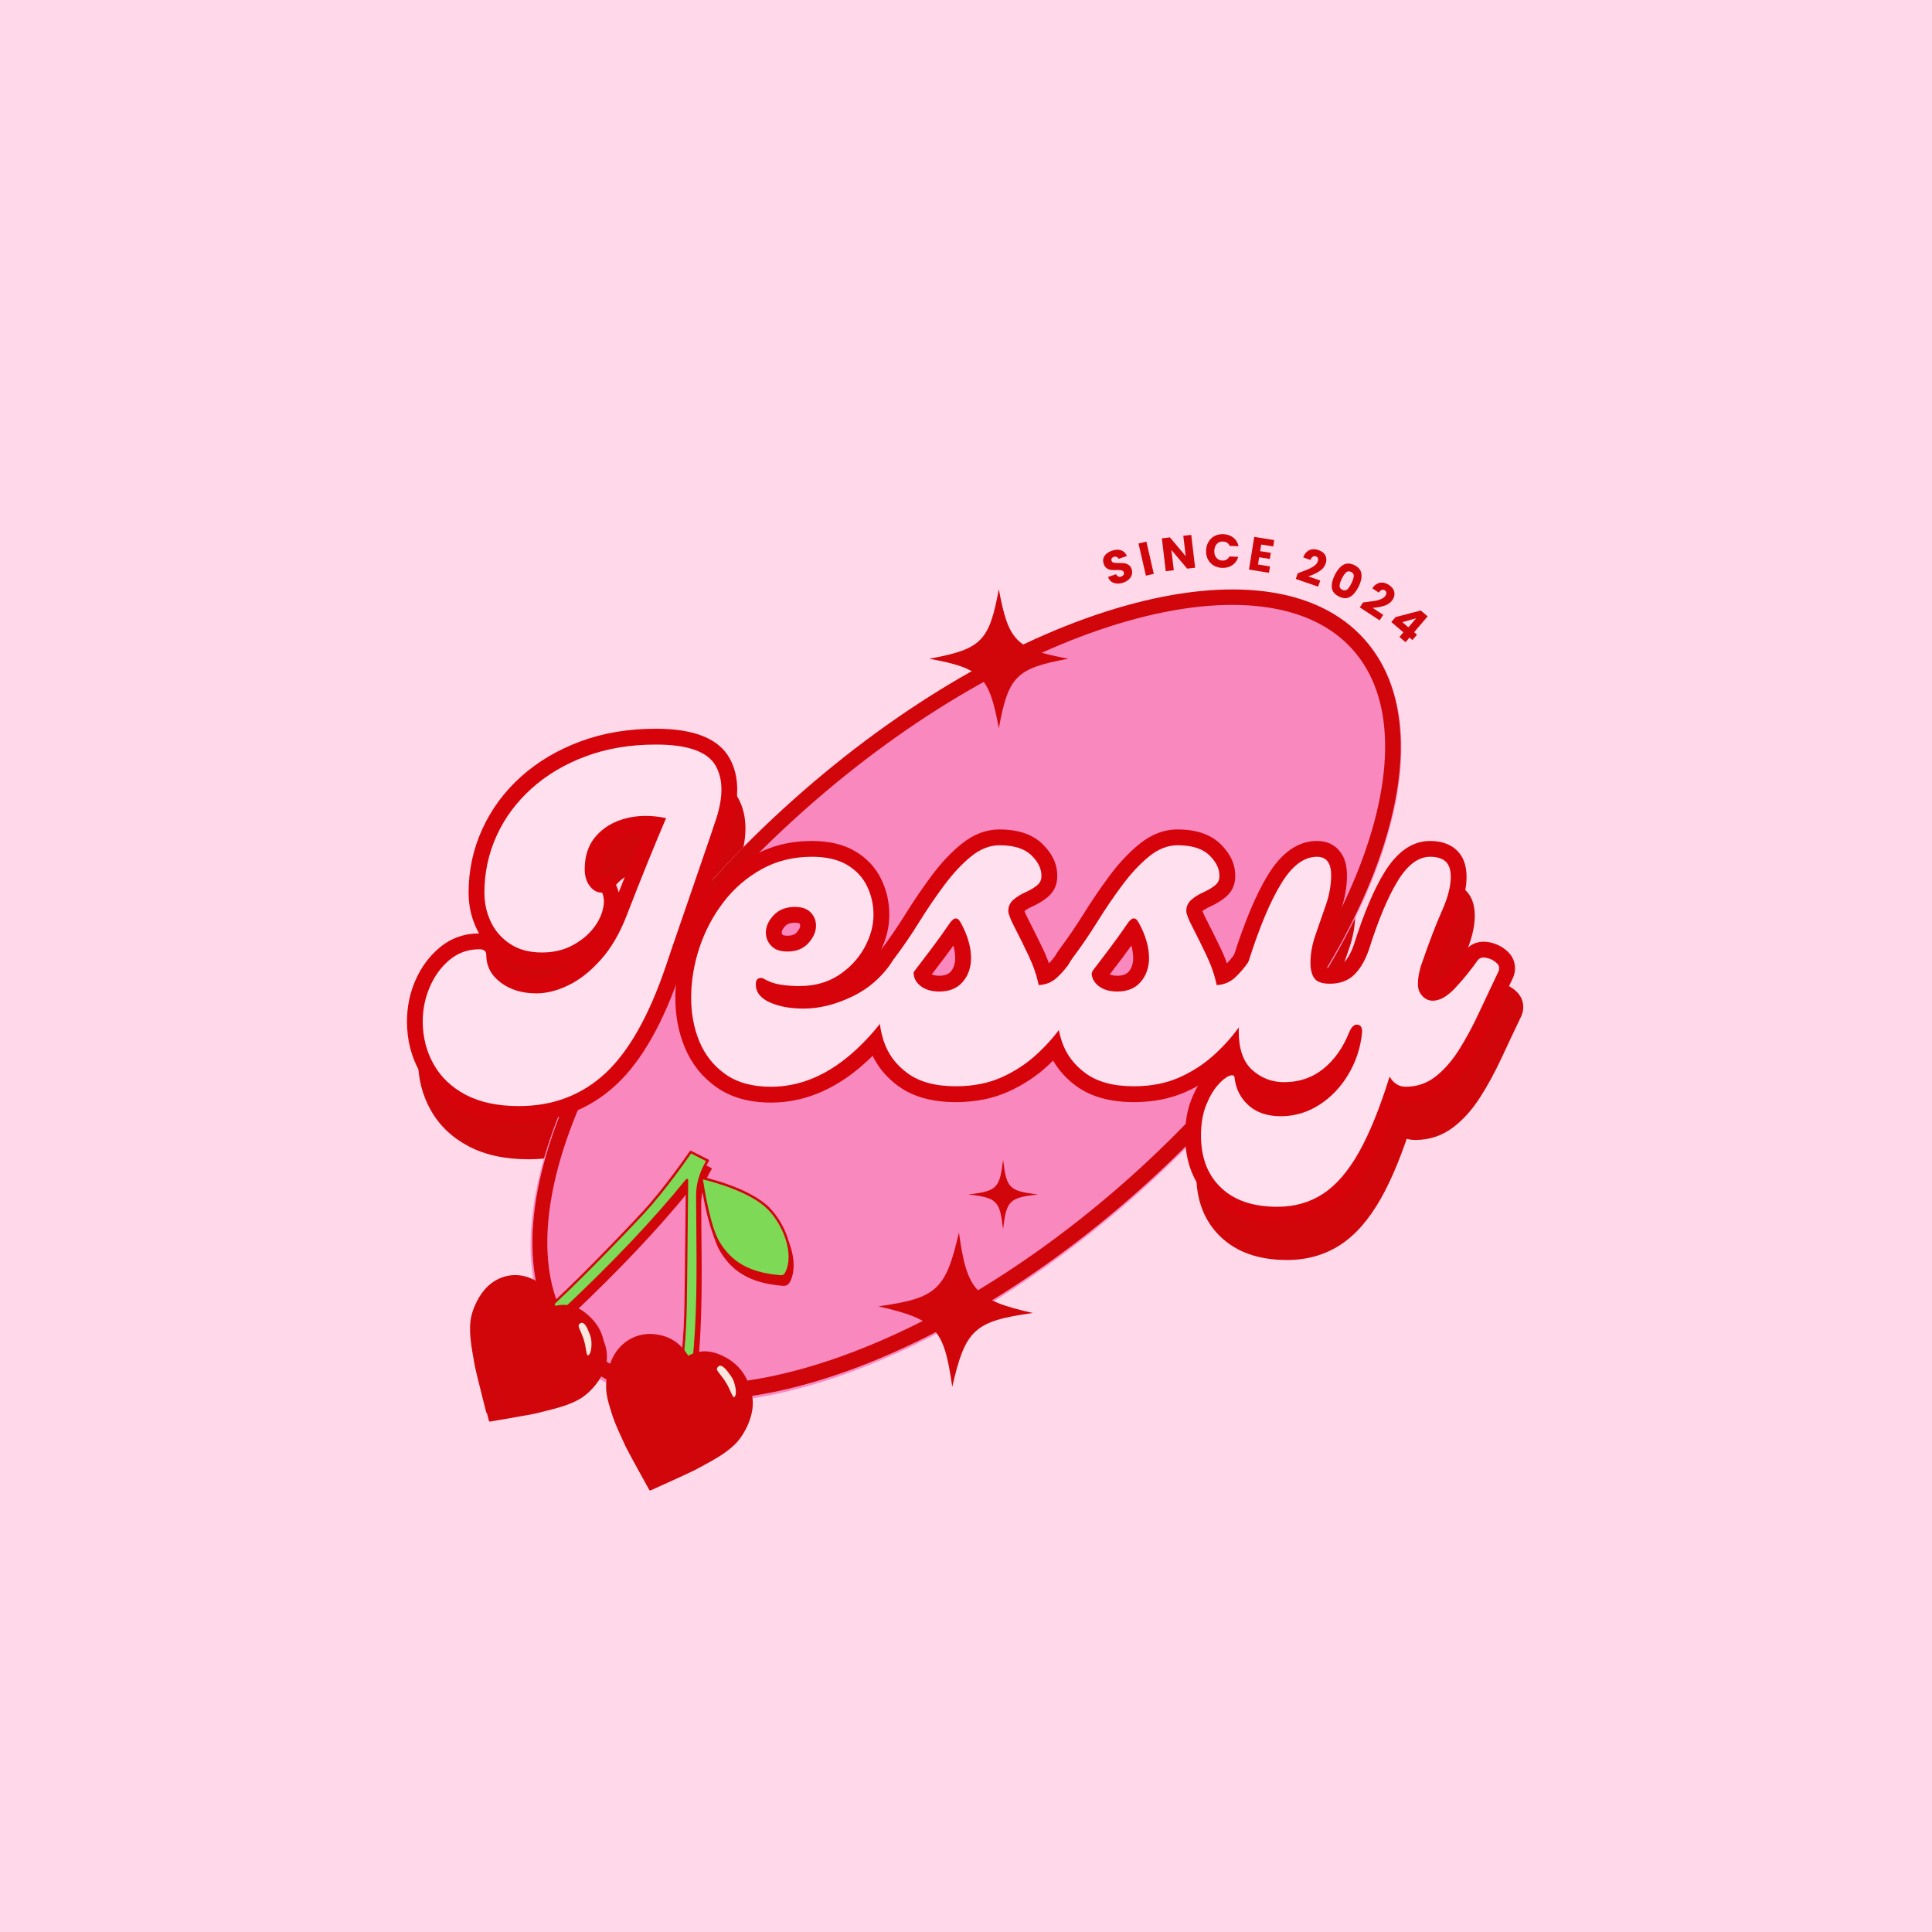 <svg xmlns="http://www.w3.org/2000/svg" xmlns:xlink="http://www.w3.org/1999/xlink" width="500" zoomAndPan="magnify" viewBox="0 0 375 375" height="500" preserveAspectRatio="xMidYMid meet" version="1.2"><defs><clipPath id="e29e094e8c"><path d="M 102 114 L 273 114 L 273 273 L 102 273 Z M 102 114 "/></clipPath><clipPath id="d6a5dc9a95"><path d="M 231.086 86.324 L 298.75 162.039 L 143.777 300.539 L 76.113 224.828 Z M 231.086 86.324 "/></clipPath><clipPath id="5eba7c010c"><path d="M 264.918 124.184 C 246.234 103.273 196.422 117.305 153.664 155.52 C 110.906 193.734 91.391 241.66 110.074 262.566 C 128.758 283.477 178.57 269.445 221.328 231.23 C 264.09 193.016 283.605 145.09 264.918 124.184 Z M 264.918 124.184 "/></clipPath><clipPath id="5362183281"><path d="M 103 114 L 272 114 L 272 272 L 103 272 Z M 103 114 "/></clipPath><clipPath id="1856a3ecf2"><path d="M 231.086 86.324 L 298.555 161.82 L 143.652 300.258 L 76.184 224.766 Z M 231.086 86.324 "/></clipPath><clipPath id="51c073eb10"><path d="M 231.078 86.332 L 298.82 162.133 L 143.301 301.121 L 75.559 225.32 Z M 231.078 86.332 "/></clipPath><clipPath id="b56888568a"><path d="M 264.812 124.078 C 246.184 103.23 196.516 117.223 153.879 155.324 C 111.242 193.43 91.785 241.219 110.414 262.066 C 129.047 282.914 178.715 268.926 221.352 230.82 C 263.984 192.715 283.445 144.926 264.812 124.078 Z M 264.812 124.078 "/></clipPath><clipPath id="527889fe60"><path d="M 180.371 114.359 L 207.371 114.359 L 207.371 141.359 L 180.371 141.359 Z M 180.371 114.359 "/></clipPath><clipPath id="c07e2181f1"><path d="M 170 239 L 201 239 L 201 270 L 170 270 Z M 170 239 "/></clipPath><clipPath id="d4aaa43d5c"><path d="M 171.137 238.574 L 201.109 239.867 L 199.816 269.84 L 169.844 268.543 Z M 171.137 238.574 "/></clipPath><clipPath id="a5c581644a"><path d="M 171.137 238.574 L 201.109 239.867 L 199.816 269.84 L 169.844 268.543 Z M 171.137 238.574 "/></clipPath><clipPath id="346ef88d23"><path d="M 91 224 L 155 224 L 155 290 L 91 290 Z M 91 224 "/></clipPath><clipPath id="4fb96f8703"><path d="M 112.32 212.422 L 164.602 238.668 L 135.66 296.312 L 83.379 270.062 Z M 112.32 212.422 "/></clipPath><clipPath id="16b579a0bb"><path d="M 112.32 212.422 L 164.602 238.668 L 135.66 296.312 L 83.379 270.062 Z M 112.32 212.422 "/></clipPath><clipPath id="72c5c3a6ff"><path d="M 105 223 L 138 223 L 138 268 L 105 268 Z M 105 223 "/></clipPath><clipPath id="b9b3d96d76"><path d="M 112.32 212.422 L 164.602 238.668 L 135.66 296.312 L 83.379 270.062 Z M 112.32 212.422 "/></clipPath><clipPath id="c553593f44"><path d="M 112.32 212.422 L 164.602 238.668 L 135.66 296.312 L 83.379 270.062 Z M 112.32 212.422 "/></clipPath><clipPath id="952ab999bb"><path d="M 104 223 L 138 223 L 138 268 L 104 268 Z M 104 223 "/></clipPath><clipPath id="88b1705525"><path d="M 112.32 212.422 L 164.602 238.668 L 135.66 296.312 L 83.379 270.062 Z M 112.32 212.422 "/></clipPath><clipPath id="f54e55ee55"><path d="M 112.32 212.422 L 164.602 238.668 L 135.66 296.312 L 83.379 270.062 Z M 112.32 212.422 "/></clipPath><clipPath id="e4e751782d"><path d="M 136 228 L 154 228 L 154 248 L 136 248 Z M 136 228 "/></clipPath><clipPath id="b3db08c38a"><path d="M 112.32 212.422 L 164.602 238.668 L 135.66 296.312 L 83.379 270.062 Z M 112.32 212.422 "/></clipPath><clipPath id="775426d1d6"><path d="M 112.32 212.422 L 164.602 238.668 L 135.66 296.312 L 83.379 270.062 Z M 112.32 212.422 "/></clipPath><clipPath id="b4a1d6db9f"><path d="M 135 228 L 154 228 L 154 248 L 135 248 Z M 135 228 "/></clipPath><clipPath id="780f6a1946"><path d="M 112.32 212.422 L 164.602 238.668 L 135.66 296.312 L 83.379 270.062 Z M 112.32 212.422 "/></clipPath><clipPath id="aa5e1ec407"><path d="M 112.32 212.422 L 164.602 238.668 L 135.66 296.312 L 83.379 270.062 Z M 112.32 212.422 "/></clipPath><clipPath id="7668553434"><path d="M 117 259 L 146 259 L 146 288 L 117 288 Z M 117 259 "/></clipPath><clipPath id="9e9f7d4b3c"><path d="M 112.32 212.422 L 164.602 238.668 L 135.66 296.312 L 83.379 270.062 Z M 112.32 212.422 "/></clipPath><clipPath id="af558d9e04"><path d="M 112.32 212.422 L 164.602 238.668 L 135.66 296.312 L 83.379 270.062 Z M 112.32 212.422 "/></clipPath><clipPath id="664196ce30"><path d="M 117 258 L 146 258 L 146 288 L 117 288 Z M 117 258 "/></clipPath><clipPath id="d37f8d95b3"><path d="M 112.32 212.422 L 164.602 238.668 L 135.66 296.312 L 83.379 270.062 Z M 112.32 212.422 "/></clipPath><clipPath id="0155ba4430"><path d="M 112.32 212.422 L 164.602 238.668 L 135.66 296.312 L 83.379 270.062 Z M 112.32 212.422 "/></clipPath><clipPath id="6a0de39f15"><path d="M 139 265 L 143 265 L 143 272 L 139 272 Z M 139 265 "/></clipPath><clipPath id="d9d9e4cd0a"><path d="M 112.32 212.422 L 164.602 238.668 L 135.66 296.312 L 83.379 270.062 Z M 112.32 212.422 "/></clipPath><clipPath id="44ef9e738b"><path d="M 112.32 212.422 L 164.602 238.668 L 135.66 296.312 L 83.379 270.062 Z M 112.32 212.422 "/></clipPath><clipPath id="287d01c025"><path d="M 91 247 L 118 247 L 118 275 L 91 275 Z M 91 247 "/></clipPath><clipPath id="6f362ce2a9"><path d="M 112.32 212.422 L 164.602 238.668 L 135.66 296.312 L 83.379 270.062 Z M 112.32 212.422 "/></clipPath><clipPath id="52a5f7c592"><path d="M 112.32 212.422 L 164.602 238.668 L 135.66 296.312 L 83.379 270.062 Z M 112.32 212.422 "/></clipPath><clipPath id="871e3c4059"><path d="M 112 256 L 115 256 L 115 264 L 112 264 Z M 112 256 "/></clipPath><clipPath id="c981516b2c"><path d="M 112.32 212.422 L 164.602 238.668 L 135.66 296.312 L 83.379 270.062 Z M 112.32 212.422 "/></clipPath><clipPath id="d88386ac87"><path d="M 112.32 212.422 L 164.602 238.668 L 135.66 296.312 L 83.379 270.062 Z M 112.32 212.422 "/></clipPath><clipPath id="84d76d58de"><path d="M 187.969 225.109 L 201.469 225.109 L 201.469 238.609 L 187.969 238.609 Z M 187.969 225.109 "/></clipPath></defs><g id="938558f738"><rect x="0" width="375" y="0" height="375" style="fill:#ffffff;fill-opacity:1;stroke:none;"/><rect x="0" width="375" y="0" height="375" style="fill:#ffd8e9;fill-opacity:1;stroke:none;"/><g style="fill:#d0060a;fill-opacity:1;"><g transform="translate(88.4, 218.475)"><path style="stroke:none" d="M 14.195 6.539 C 9.629 6.539 5.758 5.703 2.582 4.031 C -0.672 2.316 -3.133 -0.031 -4.801 -3.012 C -6.438 -5.934 -7.254 -9.156 -7.254 -12.676 C -7.254 -15.445 -6.715 -18.066 -5.637 -20.535 C -4.539 -23.047 -3.004 -25.129 -1.031 -26.781 C 1.125 -28.582 3.641 -29.484 6.516 -29.484 C 7.617 -29.484 8.531 -29.191 9.266 -28.605 C 10.188 -27.867 10.645 -26.875 10.645 -25.621 C 10.645 -24.352 11.211 -23.297 12.336 -22.457 C 13.719 -21.43 15.469 -20.914 17.586 -20.914 C 19.129 -20.914 20.797 -21.344 22.586 -22.203 C 24.426 -23.082 26.23 -24.516 28.008 -26.5 C 29.805 -28.508 31.324 -31.137 32.57 -34.387 C 33.887 -37.801 35.246 -41.238 36.652 -44.703 C 38.059 -48.176 39.242 -51.023 40.203 -53.246 L 42.766 -52.137 L 42.184 -49.41 C 39.816 -49.914 37.637 -49.906 35.652 -49.395 C 33.797 -48.91 32.328 -48.055 31.25 -46.82 C 30.25 -45.68 29.75 -44.148 29.75 -42.227 C 29.75 -41.543 29.891 -41.02 30.168 -40.656 C 30.25 -40.547 30.312 -40.48 30.359 -40.457 L 30.355 -40.465 L 32.18 -40.465 L 32.91 -38.793 C 33.586 -37.246 33.664 -35.488 33.141 -33.52 C 32.672 -31.773 31.781 -30.129 30.469 -28.586 C 29.184 -27.086 27.562 -25.832 25.594 -24.832 C 23.559 -23.797 21.246 -23.277 18.66 -23.277 C 15.66 -23.277 13.094 -23.984 10.961 -25.395 C 8.863 -26.781 7.285 -28.586 6.23 -30.809 C 5.215 -32.945 4.711 -35.234 4.711 -37.676 C 4.711 -41.945 5.582 -46.004 7.324 -49.852 C 9.062 -53.688 11.551 -57.062 14.785 -59.973 C 17.996 -62.855 21.805 -65.121 26.211 -66.762 C 30.602 -68.395 35.465 -69.211 40.801 -69.211 C 48.082 -69.211 52.762 -67.352 54.84 -63.633 C 56.805 -60.121 56.777 -55.586 54.762 -50.027 L 52.816 -44.281 L 50.312 -36.992 L 47.68 -29.355 C 46.816 -26.863 46.062 -24.641 45.41 -22.688 C 41.984 -12.531 37.805 -5.164 32.879 -0.59 C 27.758 4.164 21.531 6.539 14.195 6.539 Z M 14.195 0.961 C 20.07 0.961 25.031 -0.918 29.082 -4.68 C 33.316 -8.613 36.996 -15.203 40.117 -24.453 C 40.773 -26.426 41.535 -28.668 42.402 -31.176 L 45.035 -38.805 L 47.531 -46.07 L 49.516 -51.93 C 50.953 -55.891 51.102 -58.883 49.969 -60.91 C 49.539 -61.684 48.684 -62.301 47.402 -62.758 C 45.773 -63.34 43.57 -63.633 40.801 -63.633 C 36.137 -63.633 31.922 -62.934 28.16 -61.531 C 24.414 -60.137 21.199 -58.234 18.516 -55.82 C 15.859 -53.434 13.824 -50.676 12.406 -47.551 C 10.996 -44.434 10.289 -41.141 10.289 -37.676 C 10.289 -36.07 10.617 -34.578 11.27 -33.203 C 11.879 -31.914 12.805 -30.863 14.035 -30.047 C 15.238 -29.254 16.777 -28.859 18.66 -28.859 C 20.355 -28.859 21.824 -29.176 23.062 -29.805 C 24.367 -30.469 25.422 -31.273 26.223 -32.211 C 26.992 -33.109 27.5 -34.023 27.746 -34.957 C 27.938 -35.668 27.953 -36.199 27.797 -36.559 L 30.355 -37.676 L 30.355 -34.887 C 28.477 -34.887 26.934 -35.684 25.723 -37.285 C 24.688 -38.645 24.172 -40.293 24.172 -42.227 C 24.172 -45.547 25.133 -48.301 27.051 -50.492 C 28.887 -52.59 31.285 -54.023 34.25 -54.793 C 37.086 -55.527 40.117 -55.555 43.344 -54.867 L 46.676 -54.156 L 45.324 -51.031 C 44.383 -48.848 43.215 -46.043 41.824 -42.609 C 40.43 -39.172 39.082 -35.766 37.781 -32.391 C 36.289 -28.5 34.418 -25.297 32.164 -22.781 C 29.895 -20.242 27.504 -18.371 25 -17.168 C 22.445 -15.945 19.977 -15.332 17.586 -15.332 C 14.234 -15.332 11.371 -16.219 9 -17.984 C 6.379 -19.941 5.066 -22.488 5.066 -25.621 C 5.066 -25.086 5.305 -24.629 5.777 -24.246 C 5.973 -24.094 6.176 -23.988 6.383 -23.93 C 6.453 -23.914 6.496 -23.902 6.516 -23.902 C 4.992 -23.902 3.668 -23.438 2.547 -22.5 C 1.25 -21.414 0.223 -20.012 -0.523 -18.301 C -1.289 -16.543 -1.676 -14.668 -1.676 -12.676 C -1.676 -10.129 -1.094 -7.812 0.07 -5.738 C 1.199 -3.719 2.902 -2.109 5.184 -0.906 C 7.543 0.336 10.547 0.961 14.195 0.961 Z M 14.195 0.961 "/></g></g><g style="fill:#d0060a;fill-opacity:1;"><g transform="translate(134.733, 218.475)"><path style="stroke:none" d="M 16.785 2.789 C 12.625 2.789 9.16 1.816 6.387 -0.125 C 3.656 -2.043 1.633 -4.574 0.324 -7.723 C -0.922 -10.723 -1.527 -14.004 -1.496 -17.57 C -1.461 -21.051 -0.863 -24.52 0.301 -27.984 C 1.473 -31.461 3.16 -34.645 5.371 -37.539 C 7.629 -40.496 10.371 -42.871 13.598 -44.664 C 16.906 -46.508 20.617 -47.43 24.73 -47.43 C 28.039 -47.43 30.789 -46.777 32.984 -45.477 C 35.223 -44.148 36.879 -42.367 37.957 -40.137 C 38.973 -38.027 39.484 -35.781 39.484 -33.391 C 39.484 -30.766 38.77 -28.172 37.348 -25.605 C 35.934 -23.062 33.961 -20.965 31.434 -19.312 C 28.828 -17.613 25.789 -16.762 22.32 -16.762 C 20.93 -16.762 19.574 -16.859 18.246 -17.059 C 16.699 -17.293 15.262 -17.797 13.941 -18.574 C 14.434 -18.277 14.938 -18.238 15.445 -18.449 C 15.922 -18.648 16.27 -18.973 16.488 -19.426 C 16.582 -19.621 16.629 -19.781 16.629 -19.91 C 16.629 -19.77 16.66 -19.656 16.727 -19.57 C 16.895 -19.355 17.215 -19.145 17.691 -18.934 C 19.145 -18.289 20.957 -17.969 23.121 -17.969 C 25.738 -17.969 28.477 -18.648 31.34 -20.016 C 34.113 -21.34 36.371 -23.332 38.109 -25.988 C 38.672 -26.836 39.379 -27.434 40.223 -27.773 C 41.113 -28.133 42.055 -28.18 43.043 -27.914 C 44.375 -27.555 45.48 -26.859 46.363 -25.824 C 46.977 -25.102 47.336 -24.316 47.441 -23.469 C 47.559 -22.535 47.363 -21.645 46.852 -20.793 L 44.461 -22.23 L 46.914 -20.902 C 42.809 -13.312 38.277 -7.512 33.312 -3.5 C 28.129 0.695 22.621 2.789 16.785 2.789 Z M 16.785 -2.789 C 21.305 -2.789 25.645 -4.473 29.805 -7.84 C 34.188 -11.383 38.254 -16.625 42.008 -23.559 L 42.035 -23.613 L 42.066 -23.664 C 41.914 -23.414 41.859 -23.117 41.902 -22.777 C 41.934 -22.523 42.004 -22.336 42.109 -22.207 C 41.98 -22.363 41.809 -22.469 41.594 -22.527 C 41.809 -22.469 42.051 -22.492 42.316 -22.602 C 42.535 -22.691 42.688 -22.801 42.777 -22.934 C 40.469 -19.402 37.457 -16.754 33.742 -14.98 C 30.121 -13.25 26.578 -12.387 23.121 -12.387 C 20.172 -12.387 17.605 -12.867 15.434 -13.832 C 14.094 -14.422 13.051 -15.199 12.309 -16.16 C 11.469 -17.25 11.047 -18.5 11.047 -19.91 C 11.047 -20.629 11.184 -21.273 11.457 -21.84 C 11.852 -22.668 12.469 -23.254 13.301 -23.602 C 14.523 -24.109 15.68 -24.039 16.77 -23.387 C 17.473 -22.973 18.238 -22.703 19.074 -22.578 C 20.125 -22.422 21.207 -22.344 22.32 -22.344 C 24.684 -22.344 26.703 -22.891 28.383 -23.984 C 30.141 -25.133 31.5 -26.578 32.469 -28.316 C 33.426 -30.039 33.902 -31.73 33.902 -33.391 C 33.902 -34.93 33.578 -36.371 32.93 -37.711 C 32.34 -38.934 31.41 -39.922 30.137 -40.676 C 28.82 -41.457 27.016 -41.848 24.73 -41.848 C 21.582 -41.848 18.777 -41.164 16.312 -39.789 C 13.762 -38.371 11.594 -36.492 9.805 -34.152 C 7.969 -31.746 6.562 -29.098 5.59 -26.207 C 4.613 -23.301 4.113 -20.406 4.086 -17.516 C 4.059 -14.715 4.523 -12.164 5.477 -9.863 C 6.371 -7.715 7.742 -5.992 9.594 -4.695 C 11.402 -3.426 13.801 -2.789 16.785 -2.789 Z M 20 -29.039 C 20.891 -29.039 21.551 -29.277 21.977 -29.758 C 22.488 -30.328 22.742 -30.824 22.742 -31.246 C 22.742 -31.512 22.66 -31.73 22.492 -31.906 C 22.355 -32.047 22 -32.117 21.426 -32.117 C 20.504 -32.117 19.809 -31.875 19.348 -31.387 C 18.844 -30.852 18.594 -30.359 18.594 -29.906 C 18.594 -29.68 18.688 -29.461 18.883 -29.254 C 19.016 -29.109 19.387 -29.039 20 -29.039 Z M 20 -23.457 C 17.754 -23.457 16.012 -24.129 14.777 -25.473 C 13.602 -26.754 13.012 -28.23 13.012 -29.906 C 13.012 -31.836 13.773 -33.605 15.293 -35.215 C 16.855 -36.871 18.898 -37.699 21.426 -37.699 C 23.59 -37.699 25.289 -37.055 26.52 -35.766 C 27.723 -34.512 28.324 -33.008 28.324 -31.246 C 28.324 -29.406 27.598 -27.672 26.141 -26.043 C 24.605 -24.32 22.559 -23.457 20 -23.457 Z M 20 -23.457 "/></g></g><g style="fill:#d0060a;fill-opacity:1;"><g transform="translate(173.121, 218.475)"><path style="stroke:none" d="M 34.371 -26.008 C 34.922 -26.836 35.613 -27.422 36.438 -27.766 C 37.34 -28.137 38.285 -28.184 39.277 -27.906 C 40.566 -27.547 41.648 -26.852 42.523 -25.824 C 43.105 -25.141 43.465 -24.398 43.605 -23.605 C 43.762 -22.703 43.629 -21.828 43.207 -20.98 L 40.711 -22.23 L 43.234 -21.043 C 42.746 -20.004 42.035 -18.566 41.102 -16.727 C 40.125 -14.805 38.902 -12.766 37.438 -10.617 C 35.918 -8.387 34.086 -6.281 31.938 -4.289 C 29.719 -2.238 27.176 -0.57 24.309 0.715 C 21.355 2.039 18.016 2.699 14.285 2.699 C 9.75 2.699 6.094 1.691 3.312 -0.332 C 0.535 -2.355 -1.363 -4.93 -2.387 -8.062 C -3.348 -11.02 -3.625 -14.105 -3.215 -17.316 C -2.809 -20.496 -1.852 -23.355 -0.344 -25.887 L -0.309 -25.949 L 0.133 -26.609 L 0.18 -26.672 C 1.738 -28.75 3.285 -31.02 4.82 -33.48 C 6.438 -36.078 8.105 -38.523 9.816 -40.816 C 11.621 -43.234 13.504 -45.242 15.465 -46.844 C 17.766 -48.723 20.199 -49.66 22.766 -49.66 C 26.32 -49.66 29.039 -48.742 30.922 -46.902 C 32.852 -45.012 33.773 -42.941 33.676 -40.684 L 30.891 -40.801 L 33.68 -40.801 C 33.68 -39.164 33 -37.828 31.645 -36.797 C 30.848 -36.188 29.922 -35.648 28.863 -35.172 C 28.246 -34.898 27.715 -34.566 27.27 -34.18 L 27.254 -34.176 C 27.258 -34.184 27.258 -34.191 27.258 -34.191 C 27.254 -34.172 27.254 -34.141 27.254 -34.105 C 27.254 -34.18 27.246 -34.25 27.238 -34.309 L 27.242 -34.301 C 27.266 -34.207 27.309 -34.074 27.375 -33.91 C 27.547 -33.469 27.816 -32.891 28.188 -32.176 C 29.035 -30.539 29.941 -28.711 30.906 -26.691 C 31.961 -24.484 32.691 -22.34 33.094 -20.262 L 30.355 -19.73 L 30.234 -22.52 C 30.93 -22.547 31.52 -22.781 32.004 -23.223 C 32.824 -23.969 33.617 -24.906 34.387 -26.035 Z M 39 -22.891 C 37.98 -21.398 36.902 -20.133 35.758 -19.094 C 34.277 -17.75 32.516 -17.031 30.477 -16.941 L 28.07 -16.84 L 27.613 -19.199 C 27.305 -20.812 26.723 -22.508 25.871 -24.285 C 24.934 -26.254 24.055 -28.027 23.234 -29.605 C 22.191 -31.617 21.672 -33.113 21.672 -34.105 C 21.672 -35.848 22.32 -37.281 23.621 -38.402 C 24.48 -39.145 25.469 -39.766 26.578 -40.266 C 27.246 -40.566 27.809 -40.887 28.262 -41.234 L 28.262 -41.23 C 28.234 -41.199 28.211 -41.16 28.184 -41.113 C 28.129 -41.008 28.102 -40.902 28.102 -40.801 L 28.102 -40.914 C 28.129 -41.516 27.766 -42.184 27.02 -42.91 C 26.223 -43.691 24.805 -44.082 22.766 -44.082 C 21.523 -44.082 20.266 -43.562 18.996 -42.523 C 17.387 -41.207 15.816 -39.527 14.289 -37.48 C 12.668 -35.309 11.09 -32.992 9.555 -30.531 C 7.934 -27.934 6.297 -25.531 4.641 -23.324 L 2.41 -24.996 L 4.73 -23.449 L 4.375 -22.914 L 2.055 -24.461 L 4.453 -23.035 C 3.34 -21.164 2.629 -19.023 2.32 -16.609 C 2.016 -14.227 2.219 -11.953 2.922 -9.793 C 3.566 -7.805 4.793 -6.156 6.598 -4.844 C 8.398 -3.535 10.961 -2.879 14.285 -2.879 C 17.219 -2.879 19.801 -3.379 22.027 -4.375 C 24.336 -5.41 26.379 -6.75 28.148 -8.387 C 29.984 -10.09 31.547 -11.879 32.824 -13.758 C 34.156 -15.711 35.258 -17.543 36.125 -19.254 C 37.035 -21.043 37.723 -22.434 38.188 -23.418 L 38.199 -23.449 L 38.215 -23.477 C 38.09 -23.227 38.055 -22.949 38.105 -22.641 C 38.141 -22.441 38.199 -22.297 38.273 -22.207 C 38.133 -22.371 37.969 -22.48 37.77 -22.535 C 38.02 -22.465 38.285 -22.488 38.578 -22.609 C 38.793 -22.699 38.938 -22.801 39.016 -22.914 Z M 11.07 -21.27 C 12.18 -21.27 12.992 -21.57 13.504 -22.172 C 14.129 -22.898 14.441 -23.84 14.441 -24.996 C 14.441 -25.805 14.312 -26.648 14.059 -27.523 C 13.789 -28.457 13.379 -29.43 12.82 -30.438 L 12.797 -30.484 L 12.77 -30.535 C 12.762 -30.555 12.754 -30.57 12.746 -30.582 L 12.754 -30.574 C 12.793 -30.516 12.848 -30.453 12.922 -30.387 C 13.289 -30.055 13.742 -29.887 14.285 -29.887 C 14.738 -29.887 15.121 -30.004 15.426 -30.242 C 15.465 -30.27 15.492 -30.293 15.504 -30.309 C 15.48 -30.281 15.449 -30.238 15.41 -30.184 C 14.27 -28.5 13.043 -26.793 11.734 -25.059 C 10.449 -23.352 9.297 -21.844 8.277 -20.523 L 6.07 -22.23 L 8.859 -22.23 C 8.859 -22.07 8.961 -21.914 9.164 -21.758 C 9.582 -21.434 10.219 -21.27 11.07 -21.27 Z M 11.07 -15.691 C 8.945 -15.691 7.172 -16.242 5.746 -17.344 C 4.102 -18.617 3.281 -20.246 3.281 -22.23 L 3.281 -23.184 L 3.863 -23.938 C 4.867 -25.238 6.008 -26.73 7.281 -28.418 C 8.531 -30.078 9.719 -31.734 10.84 -33.383 C 11.809 -34.77 12.957 -35.465 14.285 -35.465 C 15.184 -35.465 15.98 -35.148 16.676 -34.516 C 17.094 -34.133 17.457 -33.641 17.762 -33.031 L 15.266 -31.781 L 17.711 -33.129 C 18.465 -31.758 19.035 -30.406 19.418 -29.078 C 19.82 -27.691 20.02 -26.332 20.02 -24.996 C 20.02 -22.465 19.262 -20.312 17.742 -18.539 C 16.113 -16.641 13.891 -15.691 11.07 -15.691 Z M 11.07 -15.691 "/></g></g><g style="fill:#d0060a;fill-opacity:1;"><g transform="translate(207.67, 218.475)"><path style="stroke:none" d="M 34.371 -26.008 C 34.922 -26.836 35.613 -27.422 36.438 -27.766 C 37.34 -28.137 38.285 -28.184 39.277 -27.906 C 40.566 -27.547 41.648 -26.852 42.523 -25.824 C 43.105 -25.141 43.465 -24.398 43.605 -23.605 C 43.762 -22.703 43.629 -21.828 43.207 -20.98 L 40.711 -22.23 L 43.234 -21.043 C 42.746 -20.004 42.035 -18.566 41.102 -16.727 C 40.125 -14.805 38.902 -12.766 37.438 -10.617 C 35.918 -8.387 34.086 -6.281 31.938 -4.289 C 29.719 -2.238 27.176 -0.57 24.309 0.715 C 21.355 2.039 18.016 2.699 14.285 2.699 C 9.75 2.699 6.094 1.691 3.312 -0.332 C 0.535 -2.355 -1.363 -4.93 -2.387 -8.062 C -3.348 -11.02 -3.625 -14.105 -3.215 -17.316 C -2.809 -20.496 -1.852 -23.355 -0.344 -25.887 L -0.309 -25.949 L 0.133 -26.609 L 0.18 -26.672 C 1.738 -28.75 3.285 -31.02 4.82 -33.48 C 6.438 -36.078 8.105 -38.523 9.816 -40.816 C 11.621 -43.234 13.504 -45.242 15.465 -46.844 C 17.766 -48.723 20.199 -49.66 22.766 -49.66 C 26.32 -49.66 29.039 -48.742 30.922 -46.902 C 32.852 -45.012 33.773 -42.941 33.676 -40.684 L 30.891 -40.801 L 33.68 -40.801 C 33.68 -39.164 33 -37.828 31.645 -36.797 C 30.848 -36.188 29.922 -35.648 28.863 -35.172 C 28.246 -34.898 27.715 -34.566 27.27 -34.18 L 27.254 -34.176 C 27.258 -34.184 27.258 -34.191 27.258 -34.191 C 27.254 -34.172 27.254 -34.141 27.254 -34.105 C 27.254 -34.18 27.246 -34.25 27.238 -34.309 L 27.242 -34.301 C 27.266 -34.207 27.309 -34.074 27.375 -33.91 C 27.547 -33.469 27.816 -32.891 28.188 -32.176 C 29.035 -30.539 29.941 -28.711 30.906 -26.691 C 31.961 -24.484 32.691 -22.34 33.094 -20.262 L 30.355 -19.73 L 30.234 -22.52 C 30.93 -22.547 31.52 -22.781 32.004 -23.223 C 32.824 -23.969 33.617 -24.906 34.387 -26.035 Z M 39 -22.891 C 37.98 -21.398 36.902 -20.133 35.758 -19.094 C 34.277 -17.75 32.516 -17.031 30.477 -16.941 L 28.07 -16.84 L 27.613 -19.199 C 27.305 -20.812 26.723 -22.508 25.871 -24.285 C 24.934 -26.254 24.055 -28.027 23.234 -29.605 C 22.191 -31.617 21.672 -33.113 21.672 -34.105 C 21.672 -35.848 22.32 -37.281 23.621 -38.402 C 24.48 -39.145 25.469 -39.766 26.578 -40.266 C 27.246 -40.566 27.809 -40.887 28.262 -41.234 L 28.262 -41.23 C 28.234 -41.199 28.211 -41.16 28.184 -41.113 C 28.129 -41.008 28.102 -40.902 28.102 -40.801 L 28.102 -40.914 C 28.129 -41.516 27.766 -42.184 27.02 -42.91 C 26.223 -43.691 24.805 -44.082 22.766 -44.082 C 21.523 -44.082 20.266 -43.562 18.996 -42.523 C 17.387 -41.207 15.816 -39.527 14.289 -37.48 C 12.668 -35.309 11.09 -32.992 9.555 -30.531 C 7.934 -27.934 6.297 -25.531 4.641 -23.324 L 2.41 -24.996 L 4.73 -23.449 L 4.375 -22.914 L 2.055 -24.461 L 4.453 -23.035 C 3.34 -21.164 2.629 -19.023 2.32 -16.609 C 2.016 -14.227 2.219 -11.953 2.922 -9.793 C 3.566 -7.805 4.793 -6.156 6.598 -4.844 C 8.398 -3.535 10.961 -2.879 14.285 -2.879 C 17.219 -2.879 19.801 -3.379 22.027 -4.375 C 24.336 -5.41 26.379 -6.75 28.148 -8.387 C 29.984 -10.09 31.547 -11.879 32.824 -13.758 C 34.156 -15.711 35.258 -17.543 36.125 -19.254 C 37.035 -21.043 37.723 -22.434 38.188 -23.418 L 38.199 -23.449 L 38.215 -23.477 C 38.09 -23.227 38.055 -22.949 38.105 -22.641 C 38.141 -22.441 38.199 -22.297 38.273 -22.207 C 38.133 -22.371 37.969 -22.48 37.77 -22.535 C 38.02 -22.465 38.285 -22.488 38.578 -22.609 C 38.793 -22.699 38.938 -22.801 39.016 -22.914 Z M 11.07 -21.27 C 12.18 -21.27 12.992 -21.57 13.504 -22.172 C 14.129 -22.898 14.441 -23.84 14.441 -24.996 C 14.441 -25.805 14.312 -26.648 14.059 -27.523 C 13.789 -28.457 13.379 -29.43 12.82 -30.438 L 12.797 -30.484 L 12.77 -30.535 C 12.762 -30.555 12.754 -30.57 12.746 -30.582 L 12.754 -30.574 C 12.793 -30.516 12.848 -30.453 12.922 -30.387 C 13.289 -30.055 13.742 -29.887 14.285 -29.887 C 14.738 -29.887 15.121 -30.004 15.426 -30.242 C 15.465 -30.27 15.492 -30.293 15.504 -30.309 C 15.48 -30.281 15.449 -30.238 15.41 -30.184 C 14.27 -28.5 13.043 -26.793 11.734 -25.059 C 10.449 -23.352 9.297 -21.844 8.277 -20.523 L 6.07 -22.23 L 8.859 -22.23 C 8.859 -22.07 8.961 -21.914 9.164 -21.758 C 9.582 -21.434 10.219 -21.27 11.07 -21.27 Z M 11.07 -15.691 C 8.945 -15.691 7.172 -16.242 5.746 -17.344 C 4.102 -18.617 3.281 -20.246 3.281 -22.23 L 3.281 -23.184 L 3.863 -23.938 C 4.867 -25.238 6.008 -26.73 7.281 -28.418 C 8.531 -30.078 9.719 -31.734 10.84 -33.383 C 11.809 -34.77 12.957 -35.465 14.285 -35.465 C 15.184 -35.465 15.98 -35.148 16.676 -34.516 C 17.094 -34.133 17.457 -33.641 17.762 -33.031 L 15.266 -31.781 L 17.711 -33.129 C 18.465 -31.758 19.035 -30.406 19.418 -29.078 C 19.82 -27.691 20.02 -26.332 20.02 -24.996 C 20.02 -22.465 19.262 -20.312 17.742 -18.539 C 16.113 -16.641 13.891 -15.691 11.07 -15.691 Z M 11.07 -15.691 "/></g></g><g style="fill:#d0060a;fill-opacity:1;"><g transform="translate(242.22, 218.475)"><path style="stroke:none" d="M 44.102 -26.008 C 44.633 -26.801 45.336 -27.348 46.215 -27.648 C 46.965 -27.906 47.773 -27.949 48.648 -27.781 C 49.926 -27.535 51.039 -26.988 51.988 -26.141 C 52.758 -25.453 53.219 -24.637 53.383 -23.691 C 53.535 -22.789 53.387 -21.883 52.938 -20.98 C 51.645 -18.281 50.391 -15.625 49.176 -13.016 C 47.902 -10.285 46.551 -7.797 45.113 -5.551 C 43.57 -3.133 41.836 -1.184 39.91 0.293 C 37.742 1.957 35.27 2.789 32.496 2.789 C 31.305 2.789 30.223 2.484 29.25 1.871 C 28.348 1.305 27.586 0.5 26.969 -0.543 L 29.371 -1.965 L 32.035 -1.137 C 30.074 5.184 28 10.273 25.82 14.137 C 23.512 18.223 20.891 21.227 17.949 23.141 C 14.926 25.109 11.473 26.09 7.59 26.09 C 2.141 26.09 -2.145 24.598 -5.273 21.613 C -8.438 18.594 -10.023 14.547 -10.023 9.465 C -10.023 6.844 -9.629 4.551 -8.84 2.578 C -8.066 0.648 -7.16 -0.914 -6.117 -2.105 C -4.996 -3.387 -3.902 -4.246 -2.844 -4.68 C -1.914 -5.059 -1.047 -5.133 -0.246 -4.898 C 0.461 -4.695 1.027 -4.293 1.453 -3.699 C 1.781 -3.242 1.98 -2.719 2.055 -2.133 C 2.219 -0.613 2.836 0.625 3.906 1.574 C 4.969 2.52 6.504 2.969 8.512 2.926 C 10.598 2.879 12.531 2.27 14.32 1.102 C 16.195 -0.121 17.75 -1.77 18.988 -3.84 C 20.234 -5.93 20.984 -8.195 21.242 -10.645 C 21.25 -10.711 21.254 -10.758 21.254 -10.785 L 21.254 -10.77 C 21.266 -10.641 21.309 -10.5 21.383 -10.344 C 21.656 -9.766 22.102 -9.418 22.715 -9.309 C 23.281 -9.203 23.762 -9.328 24.156 -9.684 C 24.195 -9.715 24.223 -9.746 24.246 -9.773 L 24.242 -9.77 C 24.199 -9.695 24.145 -9.59 24.086 -9.453 C 22.73 -6.055 20.789 -3.34 18.266 -1.309 C 15.613 0.828 12.5 1.898 8.93 1.898 C 5.836 1.898 3.145 0.871 0.859 -1.184 C -1.516 -3.316 -2.699 -6.492 -2.699 -10.715 C -2.699 -12.16 -2.594 -14.145 -2.379 -16.664 C -2.152 -19.301 -1.566 -22.172 -0.613 -25.277 C 1.543 -32.059 3.738 -37.273 5.969 -40.918 C 8.625 -45.258 11.723 -47.43 15.266 -47.43 C 17.102 -47.43 18.527 -46.77 19.547 -45.453 C 20.398 -44.355 20.824 -42.895 20.824 -41.066 C 20.824 -38.848 20.43 -36.609 19.641 -34.348 L 17.633 -28.586 C 17.082 -27.008 16.805 -25.484 16.805 -24.016 C 16.805 -23.359 16.887 -22.914 17.051 -22.684 C 16.996 -22.762 16.934 -22.824 16.867 -22.871 C 16.848 -22.887 16.832 -22.895 16.82 -22.902 C 16.824 -22.898 16.832 -22.898 16.844 -22.895 C 17.039 -22.824 17.344 -22.789 17.766 -22.789 C 18.973 -22.789 19.902 -23.105 20.551 -23.738 C 21.422 -24.59 22.145 -25.844 22.715 -27.508 L 25.355 -26.605 L 22.695 -27.445 C 24.609 -33.496 26.578 -38.168 28.602 -41.457 C 31.051 -45.438 33.926 -47.43 37.23 -47.43 C 39.234 -47.43 40.84 -46.902 42.051 -45.852 C 43.375 -44.699 44.035 -42.988 44.035 -40.711 C 44.035 -38.469 43.375 -35.871 42.051 -32.918 C 40.926 -30.406 39.602 -26.93 38.082 -22.488 L 35.441 -23.391 L 38.125 -22.625 C 37.832 -21.602 37.68 -20.773 37.664 -20.141 C 37.656 -19.922 37.668 -19.754 37.695 -19.629 C 37.699 -19.605 37.703 -19.594 37.707 -19.586 C 37.695 -19.609 37.684 -19.637 37.664 -19.664 C 37.738 -19.547 37.793 -19.477 37.828 -19.457 C 37.809 -19.469 37.789 -19.477 37.766 -19.48 L 37.766 -19.484 C 37.953 -19.484 38.199 -19.57 38.5 -19.742 C 38.984 -20.02 39.516 -20.469 40.094 -21.094 C 41.559 -22.672 42.91 -24.332 44.148 -26.078 L 46.426 -24.461 Z M 48.746 -22.914 L 48.723 -22.879 L 48.699 -22.848 C 47.32 -20.902 45.812 -19.051 44.184 -17.297 C 42.086 -15.035 39.945 -13.906 37.766 -13.906 C 36.742 -13.906 35.809 -14.16 34.957 -14.672 C 34.172 -15.141 33.504 -15.809 32.957 -16.672 C 31.883 -18.359 31.816 -20.852 32.762 -24.156 L 32.781 -24.227 L 32.805 -24.293 C 34.379 -28.898 35.766 -32.535 36.961 -35.199 C 37.957 -37.426 38.457 -39.262 38.457 -40.711 C 38.457 -41.117 38.418 -41.43 38.348 -41.648 C 38.332 -41.684 38.324 -41.711 38.316 -41.719 C 38.332 -41.695 38.355 -41.668 38.391 -41.641 C 38.23 -41.781 37.844 -41.848 37.23 -41.848 C 36.008 -41.848 34.715 -40.742 33.355 -38.535 C 31.57 -35.633 29.789 -31.379 28.016 -25.762 L 27.992 -25.699 C 27.137 -23.199 25.953 -21.211 24.445 -19.742 C 22.715 -18.051 20.488 -17.207 17.766 -17.207 C 15.316 -17.207 13.562 -17.957 12.5 -19.457 C 11.652 -20.652 11.227 -22.172 11.227 -24.016 C 11.227 -26.117 11.605 -28.254 12.363 -30.426 L 14.371 -36.184 C 14.953 -37.848 15.242 -39.477 15.242 -41.066 C 15.242 -41.426 15.215 -41.715 15.16 -41.934 C 15.145 -41.992 15.129 -42.035 15.113 -42.066 C 15.117 -42.062 15.125 -42.055 15.137 -42.035 C 15.199 -41.953 15.281 -41.895 15.375 -41.852 C 15.395 -41.844 15.406 -41.84 15.41 -41.84 C 15.375 -41.844 15.328 -41.848 15.266 -41.848 C 13.809 -41.848 12.297 -40.566 10.727 -38.004 C 8.73 -34.746 6.73 -29.957 4.723 -23.645 C 3.887 -20.918 3.375 -18.434 3.184 -16.191 C 2.98 -13.828 2.879 -12.004 2.879 -10.715 C 2.879 -8.148 3.449 -6.355 4.586 -5.336 C 5.812 -4.234 7.262 -3.684 8.93 -3.684 C 11.188 -3.684 13.133 -4.34 14.766 -5.656 C 16.531 -7.074 17.922 -9.062 18.945 -11.617 C 19.344 -12.566 19.844 -13.309 20.438 -13.84 C 21.398 -14.699 22.488 -15.02 23.711 -14.797 C 24.977 -14.566 25.883 -13.879 26.426 -12.734 C 26.789 -11.969 26.91 -11.078 26.789 -10.066 C 26.449 -6.801 25.445 -3.773 23.777 -0.98 C 22.098 1.828 19.965 4.078 17.371 5.773 C 14.695 7.52 11.781 8.43 8.633 8.504 C 5.164 8.578 2.352 7.66 0.199 5.746 C -1.945 3.84 -3.172 1.445 -3.484 -1.441 C -3.438 -1.09 -3.305 -0.758 -3.082 -0.445 C -2.758 0.004 -2.336 0.305 -1.809 0.457 C -1.492 0.551 -1.191 0.57 -0.906 0.523 C -0.82 0.512 -0.762 0.496 -0.73 0.484 C -0.977 0.586 -1.375 0.949 -1.918 1.57 C -2.543 2.281 -3.121 3.309 -3.66 4.652 C -4.18 5.957 -4.441 7.559 -4.441 9.465 C -4.441 12.953 -3.434 15.656 -1.422 17.578 C 0.629 19.535 3.633 20.512 7.59 20.512 C 10.371 20.512 12.809 19.828 14.906 18.465 C 17.082 17.047 19.102 14.688 20.961 11.395 C 22.945 7.879 24.863 3.148 26.707 -2.793 L 28.574 -8.801 L 31.773 -3.383 C 31.934 -3.117 32.078 -2.941 32.219 -2.852 C 32.285 -2.812 32.379 -2.789 32.496 -2.789 C 34.008 -2.789 35.348 -3.238 36.512 -4.133 C 37.918 -5.215 39.219 -6.688 40.414 -8.555 C 41.715 -10.594 42.949 -12.867 44.117 -15.375 C 45.344 -18 46.617 -20.703 47.945 -23.477 C 47.852 -23.289 47.832 -23.051 47.883 -22.754 C 47.938 -22.418 48.066 -22.16 48.27 -21.98 C 48.086 -22.145 47.863 -22.25 47.594 -22.301 C 47.691 -22.285 47.836 -22.305 48.02 -22.367 C 48.332 -22.477 48.574 -22.656 48.746 -22.914 Z M 48.746 -22.914 "/></g></g><g style="fill:#d0060a;fill-opacity:1;"><g transform="translate(88.4, 218.475)"><path style="stroke:none" d="M 14.203 3.75 C 10.086 3.75 6.645 3.02 3.875 1.562 C 1.113 0.102 -0.961 -1.875 -2.359 -4.375 C -3.766 -6.875 -4.469 -9.641 -4.469 -12.672 C -4.469 -15.055 -4.004 -17.305 -3.078 -19.422 C -2.16 -21.535 -0.883 -23.273 0.75 -24.641 C 2.395 -26.004 4.316 -26.688 6.516 -26.688 C 7.41 -26.688 7.859 -26.332 7.859 -25.625 C 7.859 -23.426 8.797 -21.625 10.672 -20.219 C 12.547 -18.82 14.852 -18.125 17.594 -18.125 C 19.551 -18.125 21.613 -18.645 23.781 -19.688 C 25.957 -20.727 28.055 -22.379 30.078 -24.641 C 32.109 -26.898 33.805 -29.816 35.172 -33.391 C 36.484 -36.785 37.836 -40.207 39.234 -43.656 C 40.641 -47.113 41.816 -49.941 42.766 -52.141 C 39.961 -52.734 37.359 -52.719 34.953 -52.094 C 32.547 -51.469 30.613 -50.32 29.156 -48.656 C 27.695 -46.988 26.969 -44.848 26.969 -42.234 C 26.969 -40.922 27.289 -39.832 27.938 -38.969 C 28.594 -38.102 29.398 -37.672 30.359 -37.672 C 30.773 -36.723 30.801 -35.578 30.438 -34.234 C 30.082 -32.898 29.383 -31.617 28.344 -30.391 C 27.301 -29.172 25.961 -28.145 24.328 -27.312 C 22.691 -26.477 20.801 -26.062 18.656 -26.062 C 16.219 -26.062 14.164 -26.613 12.5 -27.719 C 10.832 -28.82 9.582 -30.25 8.75 -32 C 7.914 -33.758 7.5 -35.648 7.5 -37.672 C 7.5 -41.547 8.285 -45.223 9.859 -48.703 C 11.441 -52.18 13.707 -55.242 16.656 -57.891 C 19.602 -60.547 23.113 -62.629 27.188 -64.141 C 31.258 -65.66 35.797 -66.422 40.797 -66.422 C 46.992 -66.422 50.863 -65.035 52.406 -62.266 C 53.957 -59.504 53.867 -55.742 52.141 -50.984 C 51.609 -49.367 50.953 -47.43 50.172 -45.172 C 49.398 -42.91 48.566 -40.484 47.672 -37.891 C 46.785 -35.305 45.91 -32.766 45.047 -30.266 C 44.18 -27.766 43.422 -25.531 42.766 -23.562 C 39.492 -13.863 35.566 -6.883 30.984 -2.625 C 26.398 1.625 20.805 3.75 14.203 3.75 Z M 14.203 3.75 "/></g></g><g style="fill:#d0060a;fill-opacity:1;"><g transform="translate(134.733, 218.475)"><path style="stroke:none" d="M 16.781 0 C 13.207 0 10.273 -0.801 7.984 -2.406 C 5.691 -4.02 3.992 -6.148 2.891 -8.797 C 1.797 -11.441 1.266 -14.359 1.297 -17.547 C 1.328 -20.734 1.875 -23.914 2.938 -27.094 C 4.008 -30.281 5.555 -33.195 7.578 -35.844 C 9.609 -38.488 12.066 -40.613 14.953 -42.219 C 17.836 -43.832 21.098 -44.641 24.734 -44.641 C 27.523 -44.641 29.797 -44.117 31.547 -43.078 C 33.305 -42.035 34.602 -40.648 35.438 -38.922 C 36.27 -37.203 36.688 -35.359 36.688 -33.391 C 36.688 -31.242 36.094 -29.098 34.906 -26.953 C 33.719 -24.816 32.051 -23.047 29.906 -21.641 C 27.758 -20.242 25.234 -19.547 22.328 -19.547 C 21.078 -19.547 19.852 -19.633 18.656 -19.812 C 17.469 -20 16.367 -20.391 15.359 -20.984 C 15.055 -21.16 14.727 -21.172 14.375 -21.016 C 14.02 -20.867 13.844 -20.5 13.844 -19.906 C 13.844 -18.363 14.75 -17.188 16.562 -16.375 C 18.375 -15.57 20.562 -15.172 23.125 -15.172 C 26.156 -15.172 29.289 -15.945 32.531 -17.5 C 35.781 -19.051 38.414 -21.375 40.438 -24.469 C 40.914 -25.176 41.539 -25.426 42.312 -25.219 C 43.094 -25.008 43.734 -24.609 44.234 -24.016 C 44.742 -23.422 44.82 -22.828 44.469 -22.234 C 40.531 -14.973 36.223 -9.453 31.547 -5.672 C 26.879 -1.891 21.957 0 16.781 0 Z M 20 -26.25 C 21.727 -26.25 23.082 -26.797 24.062 -27.891 C 25.039 -28.992 25.531 -30.113 25.531 -31.25 C 25.531 -32.258 25.188 -33.117 24.5 -33.828 C 23.82 -34.547 22.797 -34.906 21.422 -34.906 C 19.703 -34.906 18.332 -34.367 17.312 -33.297 C 16.301 -32.223 15.797 -31.094 15.797 -29.906 C 15.797 -28.957 16.141 -28.109 16.828 -27.359 C 17.516 -26.617 18.57 -26.25 20 -26.25 Z M 20 -26.25 "/></g></g><g style="fill:#d0060a;fill-opacity:1;"><g transform="translate(173.121, 218.475)"><path style="stroke:none" d="M 36.688 -24.469 C 37.164 -25.176 37.773 -25.426 38.516 -25.219 C 39.266 -25.008 39.891 -24.609 40.391 -24.016 C 40.898 -23.422 41.008 -22.828 40.719 -22.234 C 40.238 -21.223 39.535 -19.805 38.609 -17.984 C 37.691 -16.172 36.531 -14.238 35.125 -12.188 C 33.727 -10.133 32.031 -8.188 30.031 -6.344 C 28.039 -4.5 25.75 -2.992 23.156 -1.828 C 20.57 -0.672 17.613 -0.094 14.281 -0.094 C 10.352 -0.094 7.242 -0.926 4.953 -2.594 C 2.66 -4.258 1.098 -6.367 0.266 -8.922 C -0.566 -11.484 -0.801 -14.16 -0.438 -16.953 C -0.082 -19.754 0.742 -22.258 2.047 -24.469 L 2.406 -25 C 4.02 -27.145 5.613 -29.477 7.188 -32 C 8.758 -34.531 10.379 -36.91 12.047 -39.141 C 13.711 -41.379 15.438 -43.227 17.219 -44.688 C 19.008 -46.145 20.859 -46.875 22.766 -46.875 C 25.566 -46.875 27.633 -46.219 28.969 -44.906 C 30.312 -43.594 30.953 -42.223 30.891 -40.797 C 30.891 -40.086 30.578 -39.492 29.953 -39.016 C 29.328 -38.535 28.582 -38.102 27.719 -37.719 C 26.852 -37.332 26.094 -36.852 25.438 -36.281 C 24.789 -35.719 24.469 -34.992 24.469 -34.109 C 24.469 -33.566 24.883 -32.492 25.719 -30.891 C 26.551 -29.285 27.441 -27.484 28.391 -25.484 C 29.336 -23.492 29.992 -21.578 30.359 -19.734 C 31.723 -19.797 32.895 -20.27 33.875 -21.156 C 34.863 -22.051 35.801 -23.156 36.688 -24.469 Z M 11.078 -18.484 C 13.035 -18.484 14.551 -19.109 15.625 -20.359 C 16.695 -21.609 17.234 -23.156 17.234 -25 C 17.234 -26.07 17.066 -27.172 16.734 -28.297 C 16.41 -29.43 15.922 -30.594 15.266 -31.781 C 14.672 -32.969 13.957 -32.969 13.125 -31.781 C 11.988 -30.113 10.781 -28.43 9.5 -26.734 C 8.227 -25.035 7.086 -23.535 6.078 -22.234 C 6.078 -21.16 6.535 -20.266 7.453 -19.547 C 8.379 -18.836 9.586 -18.484 11.078 -18.484 Z M 11.078 -18.484 "/></g></g><g style="fill:#d0060a;fill-opacity:1;"><g transform="translate(207.67, 218.475)"><path style="stroke:none" d="M 36.688 -24.469 C 37.164 -25.176 37.773 -25.426 38.516 -25.219 C 39.266 -25.008 39.891 -24.609 40.391 -24.016 C 40.898 -23.422 41.008 -22.828 40.719 -22.234 C 40.238 -21.223 39.535 -19.805 38.609 -17.984 C 37.691 -16.172 36.531 -14.238 35.125 -12.188 C 33.727 -10.133 32.031 -8.188 30.031 -6.344 C 28.039 -4.5 25.75 -2.992 23.156 -1.828 C 20.57 -0.672 17.613 -0.094 14.281 -0.094 C 10.352 -0.094 7.242 -0.926 4.953 -2.594 C 2.66 -4.258 1.098 -6.367 0.266 -8.922 C -0.566 -11.484 -0.801 -14.16 -0.438 -16.953 C -0.082 -19.754 0.742 -22.258 2.047 -24.469 L 2.406 -25 C 4.02 -27.145 5.613 -29.477 7.188 -32 C 8.758 -34.531 10.379 -36.91 12.047 -39.141 C 13.711 -41.379 15.438 -43.227 17.219 -44.688 C 19.008 -46.145 20.859 -46.875 22.766 -46.875 C 25.566 -46.875 27.633 -46.219 28.969 -44.906 C 30.312 -43.594 30.953 -42.223 30.891 -40.797 C 30.891 -40.086 30.578 -39.492 29.953 -39.016 C 29.328 -38.535 28.582 -38.102 27.719 -37.719 C 26.852 -37.332 26.094 -36.852 25.438 -36.281 C 24.789 -35.719 24.469 -34.992 24.469 -34.109 C 24.469 -33.566 24.883 -32.492 25.719 -30.891 C 26.551 -29.285 27.441 -27.484 28.391 -25.484 C 29.336 -23.492 29.992 -21.578 30.359 -19.734 C 31.723 -19.797 32.895 -20.27 33.875 -21.156 C 34.863 -22.051 35.801 -23.156 36.688 -24.469 Z M 11.078 -18.484 C 13.035 -18.484 14.551 -19.109 15.625 -20.359 C 16.695 -21.609 17.234 -23.156 17.234 -25 C 17.234 -26.07 17.066 -27.172 16.734 -28.297 C 16.41 -29.43 15.922 -30.594 15.266 -31.781 C 14.672 -32.969 13.957 -32.969 13.125 -31.781 C 11.988 -30.113 10.781 -28.43 9.5 -26.734 C 8.227 -25.035 7.086 -23.535 6.078 -22.234 C 6.078 -21.16 6.535 -20.266 7.453 -19.547 C 8.379 -18.836 9.586 -18.484 11.078 -18.484 Z M 11.078 -18.484 "/></g></g><g style="fill:#d0060a;fill-opacity:1;"><g transform="translate(242.22, 218.475)"><path style="stroke:none" d="M 46.422 -24.469 C 46.785 -25 47.352 -25.188 48.125 -25.031 C 48.895 -24.883 49.562 -24.555 50.125 -24.047 C 50.695 -23.547 50.801 -22.941 50.438 -22.234 C 49.133 -19.492 47.867 -16.812 46.641 -14.188 C 45.422 -11.57 44.129 -9.191 42.766 -7.047 C 41.398 -4.91 39.883 -3.203 38.219 -1.922 C 36.551 -0.641 34.645 0 32.5 0 C 31.188 0 30.145 -0.656 29.375 -1.969 C 27.469 4.164 25.473 9.078 23.391 12.766 C 21.305 16.453 18.984 19.129 16.422 20.797 C 13.867 22.461 10.926 23.297 7.594 23.297 C 2.883 23.297 -0.758 22.062 -3.344 19.594 C -5.938 17.125 -7.234 13.75 -7.234 9.469 C -7.234 7.207 -6.906 5.254 -6.25 3.609 C -5.594 1.973 -4.848 0.68 -4.016 -0.266 C -3.18 -1.223 -2.438 -1.832 -1.781 -2.094 C -1.125 -2.363 -0.77 -2.258 -0.719 -1.781 C -0.477 0.414 0.441 2.227 2.047 3.656 C 3.66 5.082 5.836 5.77 8.578 5.719 C 11.191 5.656 13.613 4.895 15.844 3.438 C 18.082 1.977 19.926 0.031 21.375 -2.406 C 22.832 -4.852 23.711 -7.504 24.016 -10.359 C 24.129 -11.367 23.859 -11.93 23.203 -12.047 C 22.555 -12.172 21.992 -11.664 21.516 -10.531 C 20.328 -7.562 18.66 -5.211 16.516 -3.484 C 14.367 -1.754 11.836 -0.891 8.922 -0.891 C 6.547 -0.891 4.477 -1.676 2.719 -3.25 C 0.969 -4.832 0.094 -7.32 0.094 -10.719 C 0.094 -12.082 0.195 -13.984 0.406 -16.422 C 0.613 -18.867 1.16 -21.551 2.047 -24.469 C 4.129 -31.008 6.227 -36.004 8.344 -39.453 C 10.457 -42.91 12.766 -44.641 15.266 -44.641 C 17.109 -44.641 18.031 -43.445 18.031 -41.062 C 18.031 -39.164 17.688 -37.234 17 -35.266 C 16.32 -33.297 15.656 -31.375 15 -29.5 C 14.344 -27.625 14.016 -25.797 14.016 -24.016 C 14.016 -22.766 14.266 -21.781 14.766 -21.062 C 15.273 -20.352 16.273 -20 17.766 -20 C 19.734 -20 21.312 -20.578 22.5 -21.734 C 23.688 -22.898 24.641 -24.523 25.359 -26.609 C 27.203 -32.441 29.078 -36.906 30.984 -40 C 32.891 -43.094 34.973 -44.641 37.234 -44.641 C 38.535 -44.641 39.531 -44.344 40.219 -43.75 C 40.906 -43.156 41.25 -42.145 41.25 -40.719 C 41.25 -38.863 40.664 -36.641 39.5 -34.047 C 38.344 -31.461 36.988 -27.91 35.438 -23.391 C 34.727 -20.891 34.688 -19.148 35.312 -18.172 C 35.938 -17.191 36.754 -16.703 37.766 -16.703 C 39.129 -16.703 40.586 -17.535 42.141 -19.203 C 43.691 -20.867 45.117 -22.625 46.422 -24.469 Z M 46.422 -24.469 "/></g></g><g clip-rule="nonzero" clip-path="url(#e29e094e8c)"><g clip-rule="nonzero" clip-path="url(#d6a5dc9a95)"><g clip-rule="nonzero" clip-path="url(#5eba7c010c)"><path style=" stroke:none;fill-rule:nonzero;fill:#f988bf;fill-opacity:1;" d="M 231.086 86.324 L 298.75 162.039 L 143.777 300.539 L 76.113 224.828 Z M 231.086 86.324 "/></g></g></g><g clip-rule="nonzero" clip-path="url(#5362183281)"><g clip-rule="nonzero" clip-path="url(#1856a3ecf2)"><g clip-rule="nonzero" clip-path="url(#51c073eb10)"><g clip-rule="nonzero" clip-path="url(#b56888568a)"><path style="fill:none;stroke-width:8;stroke-linecap:butt;stroke-linejoin:miter;stroke:#d0060a;stroke-opacity:1;stroke-miterlimit:4;" d="M 67.688 -0.003 C 30.304 -0.002 0.001 61.98 -0.003 138.433 C -0.002 214.889 30.305 276.864 67.686 276.867 C 105.071 276.866 135.377 214.887 135.377 138.431 C 135.373 61.979 105.069 -0 67.688 -0.003 Z M 67.688 -0.003 " transform="matrix(0.498,0.558,-0.558,0.498,231.08,86.332)"/></g></g></g></g><g clip-rule="nonzero" clip-path="url(#527889fe60)"><path style=" stroke:none;fill-rule:nonzero;fill:#d0060a;fill-opacity:1;" d="M 193.871 114.359 C 195.734 124.484 197.246 125.996 207.367 127.859 C 197.246 129.723 195.734 131.234 193.871 141.359 C 192.004 131.234 190.496 129.723 180.371 127.859 C 190.496 125.996 192.004 124.484 193.871 114.359 Z M 193.871 114.359 "/></g><g clip-rule="nonzero" clip-path="url(#c07e2181f1)"><g clip-rule="nonzero" clip-path="url(#d4aaa43d5c)"><g clip-rule="nonzero" clip-path="url(#a5c581644a)"><path style=" stroke:none;fill-rule:nonzero;fill:#d0060a;fill-opacity:1;" d="M 200.461 254.852 C 189.133 256.434 187.383 258.039 184.828 269.188 C 183.246 257.863 181.641 256.113 170.492 253.559 C 181.82 251.973 183.57 250.367 186.125 239.219 C 187.707 250.547 189.312 252.297 200.461 254.852 Z M 200.461 254.852 "/></g></g></g><g clip-rule="nonzero" clip-path="url(#346ef88d23)"><g clip-rule="nonzero" clip-path="url(#4fb96f8703)"><g clip-rule="nonzero" clip-path="url(#16b579a0bb)"><path style=" stroke:none;fill-rule:nonzero;fill:#d0060a;fill-opacity:1;" d="M 141.953 265.406 C 139.609 263.98 137.566 263.57 135.562 264.145 C 136.297 256.027 136.23 247.637 136.148 239.512 C 136.129 237.57 136.117 235.566 136.105 233.598 C 136.102 232.547 136.27 231.551 136.512 230.672 C 136.781 232.523 137.945 239.848 139.777 242.895 C 141.129 245.141 142.789 246.738 144.969 247.832 C 146.816 248.762 149.031 249.324 151.723 249.559 C 152.09 249.594 152.516 249.609 152.859 249.383 C 153.133 249.203 153.273 248.926 153.395 248.684 C 155.203 245.016 153.012 239.141 149.832 235.961 C 145.852 231.984 137.078 230.074 136.719 229.996 C 136.719 229.996 136.703 229.988 136.699 230 C 137.273 228.227 138.074 227.031 138.094 227.023 C 138.141 226.965 138.141 226.898 138.125 226.824 C 138.105 226.766 138.066 226.711 138 226.676 L 134.684 224.996 C 134.578 224.941 134.445 224.977 134.379 225.074 C 134.324 225.148 129.551 232.105 125.281 236.734 C 121.91 240.367 113.707 248.945 108.004 254.234 C 107.105 251.988 105.512 250.453 103.18 249.598 C 100.707 248.691 98.043 249.086 95.906 250.691 C 93.598 252.41 92.074 255.805 91.824 258.125 C 91.574 260.516 92.004 262.941 92.551 266.027 C 92.602 266.32 92.656 266.613 92.707 266.906 C 92.852 267.746 94.82 275.426 94.887 275.758 C 94.902 275.828 94.961 275.875 95.012 275.902 C 95.055 275.922 95.113 275.938 95.152 275.922 C 95.48 275.871 103.305 274.539 104.129 274.32 C 104.414 274.25 104.715 274.184 104.984 274.105 C 108.027 273.352 110.422 272.758 112.508 271.555 C 114.523 270.391 117.008 267.625 117.637 264.812 C 118.297 261.883 116.918 259.16 115.41 257.586 C 114.027 256.16 112.672 255.316 111.23 255.008 C 120.383 246.32 127.547 238.75 133.602 231.324 L 133.406 250.379 C 133.363 254.605 133.312 258.922 132.91 263.195 C 131.492 261.652 129.684 260.777 127.441 260.566 C 124.695 260.305 122.129 261.41 120.387 263.582 C 118.508 265.934 117.871 269.758 118.238 272.172 C 118.605 274.652 119.695 276.996 121.066 279.965 C 121.191 280.242 121.316 280.523 121.457 280.809 C 121.82 281.609 125.832 288.863 126.012 289.172 C 126.039 289.219 126.07 289.25 126.109 289.27 C 126.176 289.305 126.242 289.305 126.312 289.27 C 126.629 289.133 134.184 285.719 134.965 285.293 C 135.238 285.148 135.516 284.988 135.781 284.855 C 138.664 283.293 140.93 282.066 142.699 280.293 C 144.426 278.578 146.219 275.137 146.121 272.125 C 146.012 268.957 143.895 266.578 141.953 265.406 Z M 141.953 265.406 "/></g></g></g><g clip-rule="nonzero" clip-path="url(#72c5c3a6ff)"><g clip-rule="nonzero" clip-path="url(#b9b3d96d76)"><g clip-rule="nonzero" clip-path="url(#c553593f44)"><path style=" stroke:none;fill-rule:nonzero;fill:#7ed957;fill-opacity:1;" d="M 135.34 232.016 C 135.332 228.281 137.383 225.285 137.383 225.285 L 134.07 223.605 C 134.07 223.605 129.281 230.586 124.938 235.297 C 120.781 239.797 110.586 250.391 105.176 255.031 C 105.469 255.773 106.441 256.062 107.203 255.863 C 107.969 255.664 108.582 255.109 109.156 254.562 C 117.703 246.523 125.965 238.156 133.348 229.051 C 133.277 235.621 133.219 242.199 133.141 248.785 C 133.078 254.977 133.016 261.203 131.867 267.266 C 132.625 267.645 133.582 267.262 134.102 266.625 C 134.629 265.973 134.52 265.367 134.598 264.543 C 135.762 253.844 135.375 242.648 135.34 232.016 Z M 135.34 232.016 "/></g></g></g><g clip-rule="nonzero" clip-path="url(#952ab999bb)"><g clip-rule="nonzero" clip-path="url(#88b1705525)"><g clip-rule="nonzero" clip-path="url(#f54e55ee55)"><path style=" stroke:none;fill-rule:nonzero;fill:#d0060a;fill-opacity:1;" d="M 134.84 264.562 C 135.785 255.82 135.691 246.719 135.621 237.914 C 135.598 235.973 135.594 233.957 135.578 232 C 135.57 228.402 137.559 225.441 137.578 225.398 C 137.625 225.34 137.625 225.273 137.609 225.199 C 137.59 225.141 137.551 225.086 137.484 225.055 L 134.176 223.391 C 134.07 223.34 133.938 223.371 133.867 223.473 C 133.816 223.543 129.043 230.5 124.77 235.129 C 120.875 239.348 110.488 250.156 105.039 254.844 C 104.957 254.902 104.938 255.008 104.973 255.109 C 105.117 255.48 105.395 255.754 105.742 255.93 C 106.207 256.16 106.793 256.223 107.277 256.082 C 108.121 255.859 108.801 255.234 109.336 254.738 C 119.172 245.48 126.75 237.52 133.121 229.734 L 132.91 248.785 C 132.852 254.863 132.789 261.156 131.641 267.219 C 131.621 267.324 131.668 267.43 131.762 267.477 C 132.664 267.93 133.742 267.441 134.281 266.762 C 134.73 266.207 134.77 265.66 134.789 265.09 C 134.812 264.914 134.812 264.75 134.84 264.562 Z M 133.918 266.465 C 133.516 266.961 132.785 267.328 132.129 267.113 C 133.246 261.07 133.305 254.824 133.375 248.785 L 133.582 229.051 C 133.582 228.953 133.527 228.859 133.43 228.824 C 133.328 228.793 133.227 228.824 133.16 228.891 C 126.711 236.836 119.035 244.93 109.004 254.371 C 108.477 254.855 107.891 255.426 107.152 255.605 C 106.559 255.758 105.789 255.57 105.477 255.062 C 110.984 250.289 121.238 239.613 125.117 235.438 C 129.047 231.184 133.387 224.992 134.141 223.891 L 137.047 225.367 C 136.57 226.145 135.105 228.801 135.113 232 C 135.117 233.949 135.137 235.957 135.156 237.914 C 135.234 246.707 135.32 255.785 134.371 264.496 C 134.359 264.688 134.34 264.863 134.332 265.043 C 134.293 265.621 134.27 266.023 133.918 266.465 Z M 133.918 266.465 "/></g></g></g><g clip-rule="nonzero" clip-path="url(#e4e751782d)"><g clip-rule="nonzero" clip-path="url(#b3db08c38a)"><g clip-rule="nonzero" clip-path="url(#775426d1d6)"><path style=" stroke:none;fill-rule:nonzero;fill:#7ed957;fill-opacity:1;" d="M 149.148 234.539 C 145.172 230.559 136.156 228.629 136.156 228.629 C 136.156 228.629 137.383 237.75 139.453 241.188 C 142.164 245.66 146.02 247.262 151.223 247.742 C 151.555 247.777 151.934 247.785 152.207 247.605 C 152.426 247.465 152.547 247.227 152.66 247 C 154.359 243.547 152.453 237.828 149.148 234.539 Z M 149.148 234.539 "/></g></g></g><g clip-rule="nonzero" clip-path="url(#b4a1d6db9f)"><g clip-rule="nonzero" clip-path="url(#780f6a1946)"><g clip-rule="nonzero" clip-path="url(#aa5e1ec407)"><path style=" stroke:none;fill-rule:nonzero;fill:#d0060a;fill-opacity:1;" d="M 149.316 234.371 C 145.336 230.395 136.562 228.484 136.203 228.402 C 136.129 228.383 136.051 228.41 135.988 228.465 C 135.93 228.516 135.91 228.59 135.914 228.676 C 135.961 229.047 137.176 237.898 139.238 241.312 C 140.594 243.555 142.254 245.156 144.434 246.25 C 146.281 247.176 148.496 247.738 151.188 247.977 C 151.555 248.012 151.98 248.023 152.324 247.797 C 152.598 247.621 152.738 247.34 152.859 247.102 C 154.695 243.414 152.496 237.551 149.316 234.371 Z M 152.078 247.391 C 151.859 247.531 151.535 247.52 151.25 247.492 C 145.535 246.969 142.066 245.027 139.66 241.039 C 137.867 238.078 136.695 230.598 136.441 228.922 C 138.102 229.324 145.543 231.246 148.988 234.691 C 152.043 237.754 154.168 243.367 152.461 246.867 C 152.352 247.082 152.246 247.293 152.078 247.391 Z M 152.078 247.391 "/></g></g></g><g clip-rule="nonzero" clip-path="url(#7668553434)"><g clip-rule="nonzero" clip-path="url(#9e9f7d4b3c)"><g clip-rule="nonzero" clip-path="url(#af558d9e04)"><path style=" stroke:none;fill-rule:nonzero;fill:#d0060a;fill-opacity:1;" d="M 141.305 264.016 C 138.375 262.227 136.012 262.059 133.488 263.469 C 132.238 261.328 130.332 259.52 126.914 259.203 C 124.434 258.973 121.852 259.906 120.062 262.137 C 118.297 264.328 117.574 267.992 117.961 270.535 C 118.371 273.203 119.617 275.758 121.145 279.105 C 121.512 279.906 125.688 287.461 125.688 287.461 C 125.688 287.461 133.543 283.914 134.32 283.492 C 137.559 281.719 140.086 280.426 142.004 278.527 C 143.832 276.715 145.438 273.348 145.352 270.539 C 145.262 267.668 143.43 265.316 141.305 264.016 Z M 141.305 264.016 "/></g></g></g><g clip-rule="nonzero" clip-path="url(#664196ce30)"><g clip-rule="nonzero" clip-path="url(#d37f8d95b3)"><g clip-rule="nonzero" clip-path="url(#0155ba4430)"><path style=" stroke:none;fill-rule:nonzero;fill:#d0060a;fill-opacity:1;" d="M 141.426 263.809 C 138.508 262.027 136.078 261.824 133.582 263.152 C 132.031 260.609 129.859 259.234 126.953 258.957 C 124.207 258.691 121.637 259.801 119.898 261.973 C 118.02 264.324 117.379 268.145 117.75 270.559 C 118.117 273.043 119.203 275.387 120.574 278.352 C 120.703 278.633 120.828 278.914 120.965 279.199 C 121.332 279.996 125.344 287.254 125.523 287.559 C 125.547 287.605 125.582 287.641 125.621 287.66 C 125.688 287.691 125.754 287.695 125.82 287.66 C 126.141 287.52 133.695 284.109 134.473 283.684 C 134.746 283.539 135.027 283.379 135.293 283.246 C 138.176 281.68 140.438 280.453 142.211 278.684 C 143.938 276.969 145.73 273.527 145.629 270.512 C 145.477 267.375 143.359 264.996 141.426 263.809 Z M 141.844 278.348 C 140.121 280.062 137.875 281.281 135.035 282.832 C 134.762 282.98 134.488 283.125 134.215 283.27 C 133.523 283.656 127.027 286.586 125.797 287.148 C 125.141 285.969 121.699 279.73 121.367 279 C 121.227 278.715 121.102 278.434 120.977 278.156 C 119.625 275.211 118.555 272.895 118.199 270.488 C 117.848 268.18 118.457 264.508 120.262 262.27 C 121.91 260.219 124.324 259.184 126.914 259.434 C 128.043 259.535 129.039 259.805 129.93 260.25 C 131.285 260.934 132.395 262.039 133.305 263.578 C 133.363 263.688 133.508 263.73 133.621 263.668 C 136.059 262.297 138.32 262.469 141.191 264.207 C 143.023 265.328 145.031 267.566 145.125 270.527 C 145.211 273.398 143.504 276.703 141.844 278.348 Z M 141.844 278.348 "/></g></g></g><g clip-rule="nonzero" clip-path="url(#6a0de39f15)"><g clip-rule="nonzero" clip-path="url(#d9d9e4cd0a)"><g clip-rule="nonzero" clip-path="url(#44ef9e738b)"><path style=" stroke:none;fill-rule:nonzero;fill:#fce7de;fill-opacity:1;" d="M 142.082 267.402 C 141.027 265.824 139.848 264.266 139.18 265.562 C 138.961 266 139.762 266.586 140.816 268.199 C 141.742 269.609 142.215 271.48 142.555 271.168 C 143.207 270.562 142.586 268.152 142.082 267.402 Z M 142.082 267.402 "/></g></g></g><g clip-rule="nonzero" clip-path="url(#287d01c025)"><g clip-rule="nonzero" clip-path="url(#6f362ce2a9)"><g clip-rule="nonzero" clip-path="url(#52a5f7c592)"><path style=" stroke:none;fill-rule:nonzero;fill:#d0060a;fill-opacity:1;" d="M 114.734 256.148 C 112.457 253.793 110.309 253.062 107.633 253.75 C 106.984 251.461 105.66 249.332 102.582 248.203 C 100.348 247.379 97.715 247.621 95.531 249.254 C 93.371 250.867 91.812 254.074 91.547 256.523 C 91.27 259.098 91.812 261.766 92.43 265.238 C 92.574 266.074 94.617 274.074 94.617 274.074 C 94.617 274.074 102.754 272.684 103.574 272.48 C 107 271.621 109.652 271.039 111.883 269.746 C 114.02 268.504 116.32 265.781 116.91 263.148 C 117.508 260.504 116.395 257.883 114.734 256.148 Z M 114.734 256.148 "/><path style=" stroke:none;fill-rule:nonzero;fill:#d0060a;fill-opacity:1;" d="M 114.898 255.984 C 112.637 253.633 110.43 252.855 107.793 253.465 C 106.969 250.734 105.289 248.945 102.66 247.977 C 100.188 247.066 97.527 247.461 95.391 249.066 C 93.078 250.785 91.559 254.184 91.309 256.504 C 91.059 258.891 91.484 261.32 92.031 264.406 C 92.086 264.699 92.137 264.992 92.191 265.285 C 92.336 266.121 94.305 273.801 94.371 274.133 C 94.383 274.207 94.445 274.254 94.496 274.281 C 94.539 274.301 94.598 274.312 94.637 274.301 C 94.965 274.246 102.785 272.918 103.613 272.699 C 103.898 272.625 104.199 272.559 104.469 272.48 C 107.512 271.727 109.906 271.133 111.988 269.934 C 114.008 268.766 116.492 266.004 117.121 263.191 C 117.801 260.285 116.422 257.562 114.898 255.984 Z M 111.766 269.555 C 109.746 270.719 107.371 271.309 104.371 272.047 C 104.086 272.121 103.801 272.195 103.5 272.258 C 102.773 272.445 96.074 273.59 94.785 273.809 C 94.461 272.531 92.789 265.949 92.664 265.203 C 92.609 264.91 92.559 264.621 92.504 264.328 C 91.973 261.281 91.535 258.863 91.781 256.559 C 92.016 254.328 93.457 251.094 95.664 249.453 C 97.68 247.953 100.16 247.586 102.496 248.441 C 102.848 248.566 103.172 248.715 103.492 248.875 C 105.484 249.875 106.734 251.469 107.395 253.828 C 107.434 253.949 107.559 254.027 107.68 253.988 C 110.27 253.309 112.316 254.004 114.547 256.32 C 115.969 257.801 117.281 260.355 116.664 263.109 C 116.066 265.789 113.695 268.426 111.766 269.555 Z M 111.766 269.555 "/></g></g></g><g clip-rule="nonzero" clip-path="url(#871e3c4059)"><g clip-rule="nonzero" clip-path="url(#c981516b2c)"><g clip-rule="nonzero" clip-path="url(#d88386ac87)"><path style=" stroke:none;fill-rule:nonzero;fill:#fce7de;fill-opacity:1;" d="M 112.391 257.07 C 112.082 257.414 112.676 258.16 113.277 259.91 C 113.793 261.434 113.777 263.289 114.168 263.07 C 114.914 262.68 114.918 260.285 114.633 259.461 C 114.047 257.75 113.324 256.039 112.391 257.07 Z M 112.391 257.07 "/></g></g></g><g clip-rule="nonzero" clip-path="url(#84d76d58de)"><path style=" stroke:none;fill-rule:nonzero;fill:#d0060a;fill-opacity:1;" d="M 194.699 225.109 C 194.043 230.652 193.512 231.184 187.969 231.84 C 187.98 231.84 187.992 231.844 188.004 231.844 C 193.516 232.5 194.047 233.039 194.699 238.574 C 195.355 233.027 195.891 232.496 201.434 231.84 C 195.891 231.184 195.355 230.652 194.699 225.109 Z M 194.699 225.109 "/></g><g style="fill:#d7030a;fill-opacity:1;"><g transform="translate(86.523, 210.939)"><path style="stroke:none" d="M 14.195 6.82 C 9.582 6.82 5.668 5.973 2.453 4.277 C -0.852 2.535 -3.352 0.152 -5.043 -2.875 C -6.703 -5.84 -7.531 -9.109 -7.531 -12.676 C -7.531 -15.484 -6.984 -18.141 -5.895 -20.645 C -4.777 -23.199 -3.215 -25.316 -1.211 -26.996 C 0.996 -28.84 3.57 -29.762 6.516 -29.762 C 7.68 -29.762 8.656 -29.449 9.438 -28.824 C 10.43 -28.031 10.926 -26.965 10.926 -25.621 C 10.926 -24.445 11.453 -23.465 12.504 -22.68 C 13.836 -21.688 15.527 -21.191 17.586 -21.191 C 19.086 -21.191 20.711 -21.613 22.465 -22.453 C 24.27 -23.316 26.047 -24.73 27.801 -26.688 C 29.57 -28.668 31.074 -31.27 32.309 -34.488 C 33.625 -37.902 34.988 -41.34 36.395 -44.809 C 37.801 -48.281 38.984 -51.133 39.945 -53.355 L 42.766 -52.137 L 42.125 -49.137 C 39.801 -49.633 37.664 -49.625 35.723 -49.121 C 33.922 -48.656 32.5 -47.828 31.457 -46.637 C 30.508 -45.547 30.031 -44.078 30.031 -42.227 C 30.031 -41.605 30.148 -41.141 30.391 -40.824 C 30.43 -40.77 30.469 -40.727 30.5 -40.699 L 30.488 -40.703 C 30.438 -40.73 30.395 -40.742 30.355 -40.742 L 32.363 -40.742 L 33.168 -38.906 C 33.871 -37.297 33.949 -35.477 33.41 -33.445 C 32.934 -31.66 32.023 -29.98 30.68 -28.406 C 29.375 -26.875 27.719 -25.602 25.719 -24.582 C 23.645 -23.527 21.293 -23 18.66 -23 C 15.605 -23 12.988 -23.719 10.809 -25.16 C 8.664 -26.574 7.055 -28.418 5.977 -30.691 C 4.945 -32.863 4.43 -35.191 4.43 -37.676 C 4.43 -41.984 5.309 -46.082 7.07 -49.969 C 8.824 -53.84 11.332 -57.242 14.598 -60.18 C 17.836 -63.086 21.672 -65.367 26.113 -67.023 C 30.535 -68.668 35.434 -69.492 40.801 -69.492 C 48.191 -69.492 52.953 -67.582 55.086 -63.77 C 57.09 -60.184 57.066 -55.574 55.023 -49.93 L 53.082 -44.191 L 50.578 -36.902 L 47.941 -29.266 C 47.082 -26.773 46.328 -24.551 45.676 -22.598 C 42.234 -12.398 38.031 -4.992 33.066 -0.383 C 27.895 4.418 21.605 6.82 14.195 6.82 Z M 14.195 0.68 C 20 0.68 24.898 -1.172 28.891 -4.883 C 33.094 -8.785 36.746 -15.336 39.852 -24.539 C 40.512 -26.516 41.273 -28.758 42.141 -31.266 L 44.773 -38.895 L 47.266 -46.16 L 49.254 -52.023 C 50.66 -55.906 50.816 -58.82 49.727 -60.773 C 49.328 -61.488 48.523 -62.062 47.309 -62.496 C 45.711 -63.066 43.539 -63.352 40.801 -63.352 C 36.168 -63.352 31.988 -62.66 28.254 -61.27 C 24.543 -59.887 21.359 -58.004 18.703 -55.613 C 16.074 -53.254 14.062 -50.527 12.66 -47.434 C 11.266 -44.355 10.566 -41.102 10.566 -37.676 C 10.566 -36.113 10.887 -34.66 11.523 -33.32 C 12.109 -32.082 13 -31.066 14.191 -30.281 C 15.344 -29.52 16.832 -29.137 18.66 -29.137 C 20.312 -29.137 21.738 -29.441 22.938 -30.055 C 24.211 -30.703 25.234 -31.48 26.012 -32.391 C 26.75 -33.258 27.242 -34.137 27.477 -35.027 C 27.652 -35.676 27.672 -36.148 27.543 -36.445 L 30.355 -37.676 L 30.355 -34.605 C 28.387 -34.605 26.766 -35.441 25.5 -37.113 C 24.43 -38.527 23.895 -40.23 23.895 -42.227 C 23.895 -45.617 24.875 -48.434 26.84 -50.676 C 28.715 -52.82 31.16 -54.281 34.184 -55.062 C 37.059 -55.809 40.133 -55.836 43.402 -55.141 L 47.07 -54.359 L 45.582 -50.918 C 44.637 -48.738 43.473 -45.934 42.082 -42.504 C 40.691 -39.066 39.344 -35.664 38.043 -32.293 C 36.539 -28.367 34.648 -25.137 32.375 -22.594 C 30.078 -20.027 27.66 -18.137 25.121 -16.918 C 22.527 -15.676 20.016 -15.055 17.586 -15.055 C 14.172 -15.055 11.254 -15.957 8.832 -17.762 C 6.137 -19.773 4.789 -22.395 4.789 -25.621 C 4.789 -24.996 5.059 -24.465 5.605 -24.031 C 5.828 -23.852 6.062 -23.727 6.312 -23.66 C 6.402 -23.637 6.473 -23.625 6.516 -23.625 C 5.059 -23.625 3.793 -23.18 2.727 -22.285 C 1.461 -21.227 0.461 -19.859 -0.266 -18.191 C -1.02 -16.469 -1.395 -14.633 -1.395 -12.676 C -1.395 -10.176 -0.824 -7.906 0.312 -5.875 C 1.414 -3.902 3.082 -2.328 5.312 -1.152 C 7.633 0.07 10.594 0.68 14.195 0.68 Z M 14.195 0.68 "/></g></g><g style="fill:#d7030a;fill-opacity:1;"><g transform="translate(132.856, 210.939)"><path style="stroke:none" d="M 16.785 3.07 C 12.566 3.07 9.047 2.082 6.227 0.102 C 3.449 -1.848 1.398 -4.418 0.066 -7.617 C -1.195 -10.652 -1.809 -13.969 -1.773 -17.57 C -1.742 -21.082 -1.137 -24.582 0.039 -28.074 C 1.215 -31.578 2.922 -34.789 5.148 -37.707 C 7.434 -40.695 10.203 -43.094 13.461 -44.91 C 16.812 -46.773 20.566 -47.707 24.73 -47.707 C 28.09 -47.707 30.887 -47.043 33.125 -45.715 C 35.41 -44.359 37.105 -42.539 38.207 -40.258 C 39.242 -38.113 39.762 -35.82 39.762 -33.391 C 39.762 -30.719 39.039 -28.078 37.59 -25.473 C 36.152 -22.887 34.152 -20.754 31.586 -19.078 C 28.934 -17.348 25.844 -16.484 22.32 -16.484 C 20.918 -16.484 19.547 -16.582 18.203 -16.785 C 16.621 -17.023 15.152 -17.539 13.801 -18.336 C 14.078 -18.168 14.395 -18.074 14.746 -18.059 C 15.043 -18.047 15.309 -18.09 15.555 -18.191 C 16.094 -18.418 16.492 -18.789 16.738 -19.305 C 16.852 -19.539 16.906 -19.742 16.906 -19.91 C 16.906 -19.832 16.922 -19.777 16.949 -19.742 C 17.086 -19.566 17.371 -19.379 17.805 -19.188 C 19.223 -18.559 20.996 -18.246 23.121 -18.246 C 25.695 -18.246 28.395 -18.922 31.219 -20.27 C 33.945 -21.57 36.164 -23.527 37.875 -26.141 C 38.473 -27.039 39.219 -27.668 40.117 -28.031 C 41.066 -28.418 42.066 -28.469 43.117 -28.184 C 44.504 -27.812 45.656 -27.082 46.574 -26.004 C 47.223 -25.242 47.605 -24.406 47.719 -23.504 C 47.844 -22.504 47.633 -21.555 47.094 -20.652 L 44.461 -22.23 L 47.16 -20.77 C 43.035 -13.148 38.48 -7.32 33.488 -3.281 C 28.254 0.953 22.688 3.07 16.785 3.07 Z M 16.785 -3.07 C 21.238 -3.07 25.52 -4.73 29.629 -8.055 C 33.984 -11.578 38.027 -16.789 41.762 -23.691 L 41.793 -23.75 L 41.828 -23.809 C 41.645 -23.5 41.578 -23.145 41.625 -22.742 C 41.664 -22.434 41.758 -22.195 41.898 -22.027 C 41.805 -22.137 41.68 -22.215 41.52 -22.258 C 41.797 -22.184 42.098 -22.211 42.422 -22.344 C 42.691 -22.453 42.891 -22.598 43.012 -22.781 C 40.676 -19.207 37.625 -16.523 33.863 -14.727 C 30.203 -12.98 26.621 -12.109 23.121 -12.109 C 20.133 -12.109 17.531 -12.598 15.32 -13.574 C 13.938 -14.188 12.859 -14.992 12.09 -15.992 C 11.211 -17.133 10.77 -18.438 10.77 -19.91 C 10.77 -20.672 10.914 -21.355 11.207 -21.961 C 11.633 -22.852 12.293 -23.484 13.191 -23.859 C 14.504 -24.402 15.742 -24.328 16.91 -23.625 C 17.582 -23.23 18.316 -22.973 19.113 -22.855 C 20.152 -22.699 21.223 -22.621 22.32 -22.621 C 24.629 -22.621 26.598 -23.152 28.23 -24.219 C 29.949 -25.34 31.281 -26.754 32.227 -28.453 C 33.156 -30.133 33.625 -31.777 33.625 -33.391 C 33.625 -34.887 33.309 -36.285 32.68 -37.59 C 32.113 -38.762 31.219 -39.711 29.992 -40.438 C 28.719 -41.191 26.965 -41.57 24.73 -41.57 C 21.629 -41.57 18.871 -40.895 16.445 -39.547 C 13.934 -38.148 11.793 -36.293 10.027 -33.98 C 8.211 -31.602 6.82 -28.98 5.855 -26.117 C 4.887 -23.242 4.391 -20.375 4.363 -17.516 C 4.336 -14.75 4.793 -12.234 5.734 -9.973 C 6.609 -7.871 7.949 -6.188 9.754 -4.922 C 11.516 -3.688 13.859 -3.07 16.785 -3.07 Z M 20 -29.316 C 20.809 -29.316 21.398 -29.523 21.77 -29.941 C 22.234 -30.461 22.465 -30.895 22.465 -31.246 C 22.465 -31.438 22.406 -31.594 22.289 -31.711 C 22.297 -31.707 22.301 -31.703 22.301 -31.703 C 22.281 -31.715 22.254 -31.727 22.215 -31.742 C 22.027 -31.805 21.766 -31.84 21.426 -31.84 C 20.582 -31.84 19.957 -31.625 19.551 -31.191 C 19.098 -30.715 18.871 -30.285 18.871 -29.906 C 18.871 -29.754 18.941 -29.598 19.086 -29.441 C 19.078 -29.449 19.074 -29.457 19.066 -29.461 C 19.086 -29.449 19.113 -29.434 19.152 -29.422 C 19.352 -29.352 19.633 -29.316 20 -29.316 Z M 20 -23.18 C 17.672 -23.18 15.863 -23.883 14.57 -25.285 C 13.344 -26.617 12.734 -28.156 12.734 -29.906 C 12.734 -31.91 13.52 -33.746 15.09 -35.406 C 16.707 -37.121 18.82 -37.977 21.426 -37.977 C 23.668 -37.977 25.434 -37.305 26.723 -35.961 C 27.977 -34.652 28.602 -33.082 28.602 -31.246 C 28.602 -29.336 27.852 -27.539 26.352 -25.855 C 24.758 -24.07 22.641 -23.18 20 -23.18 Z M 20 -23.18 "/></g></g><g style="fill:#d7030a;fill-opacity:1;"><g transform="translate(171.244, 210.939)"><path style="stroke:none" d="M 34.141 -26.164 C 34.723 -27.039 35.453 -27.656 36.332 -28.023 C 37.293 -28.422 38.297 -28.473 39.352 -28.176 C 40.695 -27.801 41.824 -27.074 42.738 -26.004 C 43.352 -25.281 43.73 -24.496 43.879 -23.652 C 44.047 -22.691 43.906 -21.758 43.457 -20.859 L 40.711 -22.23 L 43.488 -20.922 C 43 -19.883 42.285 -18.441 41.348 -16.598 C 40.367 -14.668 39.141 -12.621 37.668 -10.457 C 36.137 -8.215 34.289 -6.09 32.125 -4.086 C 29.887 -2.012 27.316 -0.328 24.422 0.969 C 21.434 2.309 18.055 2.98 14.285 2.98 C 9.691 2.98 5.98 1.949 3.148 -0.105 C 0.32 -2.164 -1.613 -4.789 -2.652 -7.977 C -3.625 -10.973 -3.906 -14.098 -3.492 -17.352 C -3.078 -20.57 -2.109 -23.465 -0.586 -26.031 L -0.543 -26.098 L -0.098 -26.77 L -0.043 -26.84 C 1.508 -28.91 3.051 -31.176 4.582 -33.629 C 6.207 -36.23 7.875 -38.684 9.594 -40.984 C 11.41 -43.418 13.309 -45.441 15.289 -47.059 C 17.641 -48.98 20.133 -49.941 22.766 -49.941 C 26.398 -49.941 29.18 -48.992 31.117 -47.102 C 33.105 -45.152 34.055 -43.012 33.957 -40.672 L 30.891 -40.801 L 33.961 -40.801 C 33.961 -39.07 33.242 -37.664 31.812 -36.574 C 31 -35.953 30.055 -35.402 28.977 -34.918 C 28.387 -34.656 27.879 -34.34 27.449 -33.969 C 27.504 -34.016 27.531 -34.059 27.531 -34.105 C 27.531 -34.23 27.523 -34.32 27.512 -34.371 C 27.531 -34.289 27.574 -34.168 27.637 -34.012 C 27.805 -33.578 28.07 -33.008 28.438 -32.305 C 29.285 -30.664 30.191 -28.836 31.16 -26.812 C 32.227 -24.582 32.961 -22.414 33.367 -20.312 L 30.355 -19.73 L 30.223 -22.797 C 30.852 -22.824 31.383 -23.035 31.816 -23.43 C 32.621 -24.16 33.398 -25.082 34.156 -26.191 Z M 39.23 -22.734 C 38.199 -21.223 37.105 -19.941 35.945 -18.887 C 34.414 -17.496 32.598 -16.754 30.488 -16.664 L 27.844 -16.551 L 27.34 -19.148 C 27.035 -20.734 26.461 -22.41 25.621 -24.168 C 24.684 -26.129 23.805 -27.898 22.988 -29.477 C 21.926 -31.527 21.395 -33.07 21.395 -34.105 C 21.395 -35.934 22.074 -37.438 23.438 -38.613 C 24.32 -39.375 25.328 -40.012 26.465 -40.52 C 27.113 -40.812 27.656 -41.121 28.094 -41.457 C 28.043 -41.418 27.992 -41.348 27.938 -41.246 C 27.859 -41.094 27.82 -40.945 27.82 -40.801 L 27.82 -40.863 L 27.824 -40.926 C 27.844 -41.445 27.512 -42.039 26.824 -42.711 C 26.082 -43.438 24.73 -43.801 22.766 -43.801 C 21.59 -43.801 20.391 -43.305 19.172 -42.305 C 17.582 -41.008 16.027 -39.344 14.512 -37.312 C 12.895 -35.148 11.324 -32.84 9.793 -30.383 C 8.168 -27.777 6.527 -25.371 4.867 -23.156 L 2.41 -24.996 L 4.965 -23.297 L 4.605 -22.758 L 2.055 -24.461 L 4.691 -22.895 C 3.598 -21.055 2.902 -18.949 2.598 -16.574 C 2.301 -14.23 2.496 -12 3.188 -9.879 C 3.812 -7.949 5.004 -6.348 6.762 -5.07 C 8.512 -3.797 11.023 -3.16 14.285 -3.16 C 17.18 -3.16 19.723 -3.648 21.91 -4.629 C 24.195 -5.652 26.211 -6.973 27.957 -8.59 C 29.781 -10.277 31.328 -12.055 32.594 -13.914 C 33.918 -15.859 35.012 -17.68 35.875 -19.379 C 36.785 -21.168 37.469 -22.555 37.934 -23.535 L 37.949 -23.57 L 37.965 -23.602 C 37.812 -23.297 37.77 -22.961 37.832 -22.594 C 37.875 -22.344 37.953 -22.156 38.059 -22.027 C 37.957 -22.148 37.836 -22.227 37.695 -22.266 C 38.004 -22.18 38.336 -22.207 38.684 -22.352 C 38.953 -22.465 39.141 -22.602 39.246 -22.758 Z M 11.07 -21.551 C 12.094 -21.551 12.836 -21.816 13.293 -22.352 C 13.871 -23.027 14.16 -23.91 14.16 -24.996 C 14.16 -25.777 14.039 -26.594 13.793 -27.449 C 13.527 -28.359 13.121 -29.312 12.578 -30.305 L 12.547 -30.355 L 12.52 -30.41 L 12.523 -30.414 C 12.578 -30.34 12.645 -30.262 12.734 -30.18 C 13.156 -29.797 13.672 -29.605 14.285 -29.605 C 14.801 -29.605 15.238 -29.746 15.598 -30.02 C 15.648 -30.059 15.688 -30.094 15.711 -30.121 C 15.695 -30.102 15.672 -30.07 15.637 -30.023 C 14.496 -28.34 13.27 -26.629 11.957 -24.891 C 10.672 -23.184 9.52 -21.672 8.5 -20.355 L 6.07 -22.23 L 9.141 -22.23 C 9.141 -22.164 9.203 -22.078 9.332 -21.98 C 9.703 -21.691 10.281 -21.551 11.07 -21.551 Z M 11.07 -15.41 C 8.883 -15.41 7.051 -15.984 5.574 -17.125 C 3.859 -18.453 3 -20.156 3 -22.23 L 3 -23.277 L 3.641 -24.105 C 4.648 -25.406 5.785 -26.898 7.059 -28.586 C 8.309 -30.242 9.492 -31.895 10.609 -33.543 C 11.637 -35.012 12.863 -35.746 14.285 -35.746 C 15.254 -35.746 16.113 -35.402 16.863 -34.723 C 17.309 -34.316 17.691 -33.793 18.012 -33.156 L 15.266 -31.781 L 17.957 -33.262 C 18.719 -31.871 19.297 -30.504 19.688 -29.156 C 20.094 -27.746 20.301 -26.359 20.301 -24.996 C 20.301 -22.395 19.52 -20.184 17.953 -18.359 C 16.27 -16.395 13.977 -15.41 11.07 -15.41 Z M 11.07 -15.41 "/></g></g><g style="fill:#d7030a;fill-opacity:1;"><g transform="translate(205.793, 210.939)"><path style="stroke:none" d="M 34.141 -26.164 C 34.723 -27.039 35.453 -27.656 36.332 -28.023 C 37.293 -28.422 38.297 -28.473 39.352 -28.176 C 40.695 -27.801 41.824 -27.074 42.738 -26.004 C 43.352 -25.281 43.73 -24.496 43.879 -23.652 C 44.047 -22.691 43.906 -21.758 43.457 -20.859 L 40.711 -22.23 L 43.488 -20.922 C 43 -19.883 42.285 -18.441 41.348 -16.598 C 40.367 -14.668 39.141 -12.621 37.668 -10.457 C 36.137 -8.215 34.289 -6.09 32.125 -4.086 C 29.887 -2.012 27.316 -0.328 24.422 0.969 C 21.434 2.309 18.055 2.98 14.285 2.98 C 9.691 2.98 5.98 1.949 3.148 -0.105 C 0.32 -2.164 -1.613 -4.789 -2.652 -7.977 C -3.625 -10.973 -3.906 -14.098 -3.492 -17.352 C -3.078 -20.57 -2.109 -23.465 -0.586 -26.031 L -0.543 -26.098 L -0.098 -26.77 L -0.043 -26.84 C 1.508 -28.91 3.051 -31.176 4.582 -33.629 C 6.207 -36.23 7.875 -38.684 9.594 -40.984 C 11.41 -43.418 13.309 -45.441 15.289 -47.059 C 17.641 -48.98 20.133 -49.941 22.766 -49.941 C 26.398 -49.941 29.18 -48.992 31.117 -47.102 C 33.105 -45.152 34.055 -43.012 33.957 -40.672 L 30.891 -40.801 L 33.961 -40.801 C 33.961 -39.07 33.242 -37.664 31.812 -36.574 C 31 -35.953 30.055 -35.402 28.977 -34.918 C 28.387 -34.656 27.879 -34.34 27.449 -33.969 C 27.504 -34.016 27.531 -34.059 27.531 -34.105 C 27.531 -34.23 27.523 -34.32 27.512 -34.371 C 27.531 -34.289 27.574 -34.168 27.637 -34.012 C 27.805 -33.578 28.07 -33.008 28.438 -32.305 C 29.285 -30.664 30.191 -28.836 31.16 -26.812 C 32.227 -24.582 32.961 -22.414 33.367 -20.312 L 30.355 -19.73 L 30.223 -22.797 C 30.852 -22.824 31.383 -23.035 31.816 -23.43 C 32.621 -24.16 33.398 -25.082 34.156 -26.191 Z M 39.23 -22.734 C 38.199 -21.223 37.105 -19.941 35.945 -18.887 C 34.414 -17.496 32.598 -16.754 30.488 -16.664 L 27.844 -16.551 L 27.34 -19.148 C 27.035 -20.734 26.461 -22.41 25.621 -24.168 C 24.684 -26.129 23.805 -27.898 22.988 -29.477 C 21.926 -31.527 21.395 -33.07 21.395 -34.105 C 21.395 -35.934 22.074 -37.438 23.438 -38.613 C 24.32 -39.375 25.328 -40.012 26.465 -40.52 C 27.113 -40.812 27.656 -41.121 28.094 -41.457 C 28.043 -41.418 27.992 -41.348 27.938 -41.246 C 27.859 -41.094 27.82 -40.945 27.82 -40.801 L 27.82 -40.863 L 27.824 -40.926 C 27.844 -41.445 27.512 -42.039 26.824 -42.711 C 26.082 -43.438 24.73 -43.801 22.766 -43.801 C 21.59 -43.801 20.391 -43.305 19.172 -42.305 C 17.582 -41.008 16.027 -39.344 14.512 -37.312 C 12.895 -35.148 11.324 -32.84 9.793 -30.383 C 8.168 -27.777 6.527 -25.371 4.867 -23.156 L 2.41 -24.996 L 4.965 -23.297 L 4.605 -22.758 L 2.055 -24.461 L 4.691 -22.895 C 3.598 -21.055 2.902 -18.949 2.598 -16.574 C 2.301 -14.23 2.496 -12 3.188 -9.879 C 3.812 -7.949 5.004 -6.348 6.762 -5.07 C 8.512 -3.797 11.023 -3.16 14.285 -3.16 C 17.18 -3.16 19.723 -3.648 21.91 -4.629 C 24.195 -5.652 26.211 -6.973 27.957 -8.59 C 29.781 -10.277 31.328 -12.055 32.594 -13.914 C 33.918 -15.859 35.012 -17.68 35.875 -19.379 C 36.785 -21.168 37.469 -22.555 37.934 -23.535 L 37.949 -23.57 L 37.965 -23.602 C 37.812 -23.297 37.77 -22.961 37.832 -22.594 C 37.875 -22.344 37.953 -22.156 38.059 -22.027 C 37.957 -22.148 37.836 -22.227 37.695 -22.266 C 38.004 -22.18 38.336 -22.207 38.684 -22.352 C 38.953 -22.465 39.141 -22.602 39.246 -22.758 Z M 11.07 -21.551 C 12.094 -21.551 12.836 -21.816 13.293 -22.352 C 13.871 -23.027 14.16 -23.91 14.16 -24.996 C 14.16 -25.777 14.039 -26.594 13.793 -27.449 C 13.527 -28.359 13.121 -29.312 12.578 -30.305 L 12.547 -30.355 L 12.52 -30.41 L 12.523 -30.414 C 12.578 -30.34 12.645 -30.262 12.734 -30.18 C 13.156 -29.797 13.672 -29.605 14.285 -29.605 C 14.801 -29.605 15.238 -29.746 15.598 -30.02 C 15.648 -30.059 15.688 -30.094 15.711 -30.121 C 15.695 -30.102 15.672 -30.07 15.637 -30.023 C 14.496 -28.34 13.27 -26.629 11.957 -24.891 C 10.672 -23.184 9.52 -21.672 8.5 -20.355 L 6.07 -22.23 L 9.141 -22.23 C 9.141 -22.164 9.203 -22.078 9.332 -21.98 C 9.703 -21.691 10.281 -21.551 11.07 -21.551 Z M 11.07 -15.41 C 8.883 -15.41 7.051 -15.984 5.574 -17.125 C 3.859 -18.453 3 -20.156 3 -22.23 L 3 -23.277 L 3.641 -24.105 C 4.648 -25.406 5.785 -26.898 7.059 -28.586 C 8.309 -30.242 9.492 -31.895 10.609 -33.543 C 11.637 -35.012 12.863 -35.746 14.285 -35.746 C 15.254 -35.746 16.113 -35.402 16.863 -34.723 C 17.309 -34.316 17.691 -33.793 18.012 -33.156 L 15.266 -31.781 L 17.957 -33.262 C 18.719 -31.871 19.297 -30.504 19.688 -29.156 C 20.094 -27.746 20.301 -26.359 20.301 -24.996 C 20.301 -22.395 19.52 -20.184 17.953 -18.359 C 16.27 -16.395 13.977 -15.41 11.07 -15.41 Z M 11.07 -15.41 "/></g></g><g style="fill:#d7030a;fill-opacity:1;"><g transform="translate(240.343, 210.939)"><path style="stroke:none" d="M 43.871 -26.164 C 44.434 -27.008 45.184 -27.59 46.121 -27.914 C 46.922 -28.184 47.777 -28.234 48.699 -28.055 C 50.031 -27.801 51.188 -27.23 52.176 -26.348 C 52.992 -25.617 53.484 -24.75 53.656 -23.738 C 53.82 -22.773 53.664 -21.812 53.188 -20.859 C 51.898 -18.16 50.645 -15.508 49.43 -12.898 C 48.152 -10.156 46.793 -7.656 45.352 -5.402 C 43.789 -2.957 42.031 -0.984 40.078 0.516 C 37.863 2.219 35.336 3.07 32.496 3.07 C 31.254 3.07 30.121 2.75 29.102 2.105 C 28.16 1.516 27.371 0.68 26.73 -0.402 L 29.371 -1.965 L 32.305 -1.055 C 30.332 5.285 28.254 10.395 26.062 14.277 C 23.734 18.402 21.082 21.434 18.102 23.375 C 15.035 25.371 11.527 26.371 7.59 26.371 C 2.066 26.371 -2.285 24.852 -5.465 21.816 C -8.688 18.742 -10.301 14.625 -10.301 9.465 C -10.301 6.809 -9.898 4.48 -9.098 2.477 C -8.316 0.516 -7.391 -1.074 -6.328 -2.289 C -5.176 -3.605 -4.051 -4.488 -2.949 -4.938 C -1.957 -5.344 -1.031 -5.418 -0.168 -5.168 C 0.598 -4.945 1.215 -4.508 1.68 -3.863 C 2.035 -3.367 2.25 -2.801 2.332 -2.168 C 2.488 -0.715 3.074 0.461 4.094 1.367 C 5.098 2.262 6.57 2.688 8.504 2.645 C 10.535 2.598 12.426 2.008 14.168 0.867 C 16.004 -0.332 17.531 -1.949 18.746 -3.984 C 19.973 -6.035 20.711 -8.266 20.965 -10.676 C 20.969 -10.734 20.973 -10.773 20.973 -10.789 C 20.973 -10.781 20.977 -10.766 20.977 -10.742 C 20.992 -10.582 21.043 -10.41 21.129 -10.227 C 21.445 -9.559 21.957 -9.16 22.664 -9.031 C 23.32 -8.914 23.879 -9.062 24.344 -9.477 C 24.414 -9.535 24.457 -9.586 24.48 -9.617 C 24.441 -9.559 24.398 -9.469 24.344 -9.344 C 22.969 -5.906 21 -3.152 18.441 -1.09 C 15.738 1.086 12.566 2.176 8.93 2.176 C 5.762 2.176 3.012 1.125 0.672 -0.977 C -1.762 -3.164 -2.98 -6.41 -2.98 -10.715 C -2.98 -12.168 -2.871 -14.16 -2.656 -16.688 C -2.43 -19.344 -1.836 -22.234 -0.883 -25.359 C 1.285 -32.164 3.488 -37.398 5.73 -41.062 C 8.441 -45.492 11.621 -47.707 15.266 -47.707 C 17.191 -47.707 18.691 -47.016 19.77 -45.625 C 20.656 -44.477 21.102 -42.957 21.102 -41.066 C 21.102 -38.816 20.703 -36.547 19.906 -34.254 L 17.895 -28.496 C 17.355 -26.949 17.086 -25.453 17.086 -24.016 C 17.086 -23.418 17.148 -23.027 17.281 -22.844 C 17.16 -23.012 17.047 -23.117 16.938 -23.156 C 17.102 -23.098 17.379 -23.066 17.766 -23.066 C 18.898 -23.066 19.762 -23.355 20.355 -23.938 C 21.195 -24.758 21.895 -25.977 22.453 -27.602 L 25.355 -26.605 L 22.43 -27.531 C 24.352 -33.605 26.328 -38.297 28.367 -41.605 C 30.871 -45.672 33.824 -47.707 37.23 -47.707 C 39.305 -47.707 40.973 -47.16 42.234 -46.062 C 43.621 -44.855 44.316 -43.07 44.316 -40.711 C 44.316 -38.43 43.645 -35.793 42.305 -32.805 C 41.184 -30.301 39.863 -26.832 38.348 -22.398 L 35.441 -23.391 L 38.395 -22.547 C 38.109 -21.547 37.957 -20.742 37.941 -20.133 C 37.938 -19.938 37.945 -19.789 37.969 -19.688 L 37.965 -19.688 C 37.949 -19.727 37.926 -19.77 37.898 -19.816 C 37.941 -19.75 37.977 -19.703 38.008 -19.672 C 38.004 -19.676 37.992 -19.684 37.973 -19.695 C 37.895 -19.742 37.824 -19.766 37.766 -19.766 C 37.906 -19.766 38.105 -19.836 38.363 -19.984 C 38.82 -20.246 39.328 -20.68 39.891 -21.281 C 41.348 -22.852 42.691 -24.504 43.922 -26.238 L 46.426 -24.461 Z M 48.977 -22.758 L 48.953 -22.723 L 48.926 -22.688 C 47.539 -20.73 46.027 -18.871 44.387 -17.105 C 42.234 -14.785 40.027 -13.625 37.766 -13.625 C 36.691 -13.625 35.707 -13.895 34.812 -14.43 C 33.988 -14.926 33.293 -15.621 32.719 -16.52 C 31.602 -18.277 31.523 -20.848 32.492 -24.234 L 32.539 -24.383 C 34.117 -28.996 35.504 -32.641 36.703 -35.316 C 37.688 -37.504 38.176 -39.305 38.176 -40.711 C 38.176 -41.09 38.145 -41.371 38.082 -41.559 L 38.082 -41.57 C 38.113 -41.52 38.152 -41.477 38.207 -41.43 L 38.207 -41.426 C 38.176 -41.441 38.137 -41.457 38.082 -41.477 C 37.867 -41.539 37.586 -41.57 37.23 -41.57 C 36.109 -41.57 34.898 -40.508 33.594 -38.387 C 31.82 -35.508 30.051 -31.27 28.281 -25.68 L 28.258 -25.609 C 27.387 -23.066 26.18 -21.043 24.641 -19.543 C 22.855 -17.801 20.562 -16.93 17.766 -16.93 C 15.219 -16.93 13.387 -17.719 12.27 -19.297 C 11.391 -20.543 10.949 -22.113 10.949 -24.016 C 10.949 -26.148 11.332 -28.316 12.102 -30.516 L 14.109 -36.273 C 14.68 -37.91 14.965 -39.508 14.965 -41.066 C 14.965 -41.402 14.941 -41.668 14.891 -41.863 C 14.879 -41.906 14.871 -41.934 14.863 -41.949 C 14.871 -41.926 14.891 -41.898 14.918 -41.867 C 15.008 -41.746 15.125 -41.656 15.266 -41.598 C 15.305 -41.578 15.336 -41.57 15.359 -41.566 C 15.34 -41.566 15.309 -41.57 15.266 -41.57 C 13.914 -41.57 12.48 -40.332 10.965 -37.859 C 8.98 -34.617 6.988 -29.852 4.988 -23.562 C 4.16 -20.855 3.648 -18.391 3.461 -16.164 C 3.258 -13.812 3.16 -11.996 3.16 -10.715 C 3.16 -8.234 3.695 -6.508 4.773 -5.543 C 5.945 -4.488 7.332 -3.961 8.93 -3.961 C 11.121 -3.961 13.012 -4.598 14.59 -5.871 C 16.316 -7.262 17.684 -9.215 18.688 -11.727 C 19.105 -12.715 19.625 -13.488 20.25 -14.051 C 21.277 -14.969 22.449 -15.309 23.762 -15.07 C 25.121 -14.824 26.094 -14.086 26.676 -12.852 C 27.062 -12.039 27.191 -11.102 27.066 -10.039 C 26.723 -6.73 25.707 -3.664 24.016 -0.836 C 22.316 2.008 20.152 4.289 17.523 6.008 C 14.805 7.785 11.844 8.711 8.637 8.781 C 5.098 8.859 2.223 7.918 0.016 5.953 C -2.184 4 -3.441 1.547 -3.758 -1.406 C -3.711 -1.008 -3.559 -0.633 -3.309 -0.281 C -2.949 0.219 -2.473 0.555 -1.887 0.727 C -1.531 0.828 -1.191 0.855 -0.859 0.801 C -0.754 0.785 -0.676 0.766 -0.625 0.742 C -0.832 0.828 -1.191 1.164 -1.707 1.754 C -2.312 2.441 -2.875 3.441 -3.398 4.754 C -3.91 6.027 -4.164 7.598 -4.164 9.465 C -4.164 12.871 -3.184 15.512 -1.23 17.375 C 0.766 19.281 3.707 20.23 7.59 20.23 C 10.312 20.23 12.703 19.566 14.754 18.23 C 16.891 16.836 18.883 14.512 20.719 11.258 C 22.695 7.758 24.602 3.047 26.441 -2.875 L 28.496 -9.484 L 32.016 -3.527 C 32.148 -3.297 32.266 -3.152 32.367 -3.09 C 32.387 -3.074 32.434 -3.07 32.496 -3.07 C 33.945 -3.07 35.227 -3.496 36.34 -4.355 C 37.723 -5.414 39.004 -6.863 40.176 -8.707 C 41.473 -10.734 42.703 -12.996 43.867 -15.492 C 45.09 -18.121 46.367 -20.824 47.695 -23.602 C 47.574 -23.359 47.547 -23.062 47.605 -22.707 C 47.676 -22.309 47.832 -21.996 48.082 -21.773 C 47.938 -21.902 47.758 -21.988 47.539 -22.027 C 47.688 -22 47.879 -22.027 48.109 -22.105 C 48.484 -22.234 48.773 -22.449 48.977 -22.758 Z M 48.977 -22.758 "/></g></g><g style="fill:#ffe0ef;fill-opacity:1;"><g transform="translate(86.523, 210.939)"><path style="stroke:none" d="M 14.203 3.75 C 10.086 3.75 6.645 3.02 3.875 1.562 C 1.113 0.102 -0.961 -1.875 -2.359 -4.375 C -3.766 -6.875 -4.469 -9.641 -4.469 -12.672 C -4.469 -15.055 -4.004 -17.305 -3.078 -19.422 C -2.16 -21.535 -0.883 -23.273 0.75 -24.641 C 2.395 -26.004 4.316 -26.688 6.516 -26.688 C 7.41 -26.688 7.859 -26.332 7.859 -25.625 C 7.859 -23.426 8.797 -21.625 10.672 -20.219 C 12.547 -18.82 14.852 -18.125 17.594 -18.125 C 19.551 -18.125 21.613 -18.645 23.781 -19.688 C 25.957 -20.727 28.055 -22.379 30.078 -24.641 C 32.109 -26.898 33.805 -29.816 35.172 -33.391 C 36.484 -36.785 37.836 -40.207 39.234 -43.656 C 40.641 -47.113 41.816 -49.941 42.766 -52.141 C 39.961 -52.734 37.359 -52.719 34.953 -52.094 C 32.547 -51.469 30.613 -50.32 29.156 -48.656 C 27.695 -46.988 26.969 -44.848 26.969 -42.234 C 26.969 -40.922 27.289 -39.832 27.938 -38.969 C 28.594 -38.102 29.398 -37.672 30.359 -37.672 C 30.773 -36.723 30.801 -35.578 30.438 -34.234 C 30.082 -32.898 29.383 -31.617 28.344 -30.391 C 27.301 -29.172 25.961 -28.145 24.328 -27.312 C 22.691 -26.477 20.801 -26.062 18.656 -26.062 C 16.219 -26.062 14.164 -26.613 12.5 -27.719 C 10.832 -28.82 9.582 -30.25 8.75 -32 C 7.914 -33.758 7.5 -35.648 7.5 -37.672 C 7.5 -41.547 8.285 -45.223 9.859 -48.703 C 11.441 -52.18 13.707 -55.242 16.656 -57.891 C 19.602 -60.547 23.113 -62.629 27.188 -64.141 C 31.258 -65.66 35.797 -66.422 40.797 -66.422 C 46.992 -66.422 50.863 -65.035 52.406 -62.266 C 53.957 -59.504 53.867 -55.742 52.141 -50.984 C 51.609 -49.367 50.953 -47.43 50.172 -45.172 C 49.398 -42.91 48.566 -40.484 47.672 -37.891 C 46.785 -35.305 45.91 -32.766 45.047 -30.266 C 44.18 -27.766 43.422 -25.531 42.766 -23.562 C 39.492 -13.863 35.566 -6.883 30.984 -2.625 C 26.398 1.625 20.805 3.75 14.203 3.75 Z M 14.203 3.75 "/></g></g><g style="fill:#ffe0ef;fill-opacity:1;"><g transform="translate(132.856, 210.939)"><path style="stroke:none" d="M 16.781 0 C 13.207 0 10.273 -0.801 7.984 -2.406 C 5.691 -4.02 3.992 -6.148 2.891 -8.797 C 1.797 -11.441 1.266 -14.359 1.297 -17.547 C 1.328 -20.734 1.875 -23.914 2.938 -27.094 C 4.008 -30.281 5.555 -33.195 7.578 -35.844 C 9.609 -38.488 12.066 -40.613 14.953 -42.219 C 17.836 -43.832 21.098 -44.641 24.734 -44.641 C 27.523 -44.641 29.797 -44.117 31.547 -43.078 C 33.305 -42.035 34.602 -40.648 35.438 -38.922 C 36.27 -37.203 36.688 -35.359 36.688 -33.391 C 36.688 -31.242 36.094 -29.098 34.906 -26.953 C 33.719 -24.816 32.051 -23.047 29.906 -21.641 C 27.758 -20.242 25.234 -19.547 22.328 -19.547 C 21.078 -19.547 19.852 -19.633 18.656 -19.812 C 17.469 -20 16.367 -20.391 15.359 -20.984 C 15.055 -21.16 14.727 -21.172 14.375 -21.016 C 14.02 -20.867 13.844 -20.5 13.844 -19.906 C 13.844 -18.363 14.75 -17.188 16.562 -16.375 C 18.375 -15.57 20.562 -15.172 23.125 -15.172 C 26.156 -15.172 29.289 -15.945 32.531 -17.5 C 35.781 -19.051 38.414 -21.375 40.438 -24.469 C 40.914 -25.176 41.539 -25.426 42.312 -25.219 C 43.094 -25.008 43.734 -24.609 44.234 -24.016 C 44.742 -23.422 44.82 -22.828 44.469 -22.234 C 40.531 -14.973 36.223 -9.453 31.547 -5.672 C 26.879 -1.891 21.957 0 16.781 0 Z M 20 -26.25 C 21.727 -26.25 23.082 -26.797 24.062 -27.891 C 25.039 -28.992 25.531 -30.113 25.531 -31.25 C 25.531 -32.258 25.188 -33.117 24.5 -33.828 C 23.82 -34.547 22.797 -34.906 21.422 -34.906 C 19.703 -34.906 18.332 -34.367 17.312 -33.297 C 16.301 -32.223 15.797 -31.094 15.797 -29.906 C 15.797 -28.957 16.141 -28.109 16.828 -27.359 C 17.516 -26.617 18.57 -26.25 20 -26.25 Z M 20 -26.25 "/></g></g><g style="fill:#ffe0ef;fill-opacity:1;"><g transform="translate(171.244, 210.939)"><path style="stroke:none" d="M 36.688 -24.469 C 37.164 -25.176 37.773 -25.426 38.516 -25.219 C 39.266 -25.008 39.891 -24.609 40.391 -24.016 C 40.898 -23.422 41.008 -22.828 40.719 -22.234 C 40.238 -21.223 39.535 -19.805 38.609 -17.984 C 37.691 -16.172 36.531 -14.238 35.125 -12.188 C 33.727 -10.133 32.031 -8.188 30.031 -6.344 C 28.039 -4.5 25.75 -2.992 23.156 -1.828 C 20.57 -0.672 17.613 -0.094 14.281 -0.094 C 10.352 -0.094 7.242 -0.926 4.953 -2.594 C 2.66 -4.258 1.098 -6.367 0.266 -8.922 C -0.566 -11.484 -0.801 -14.16 -0.438 -16.953 C -0.082 -19.754 0.742 -22.258 2.047 -24.469 L 2.406 -25 C 4.02 -27.145 5.613 -29.477 7.188 -32 C 8.758 -34.531 10.379 -36.91 12.047 -39.141 C 13.711 -41.379 15.438 -43.227 17.219 -44.688 C 19.008 -46.145 20.859 -46.875 22.766 -46.875 C 25.566 -46.875 27.633 -46.219 28.969 -44.906 C 30.312 -43.594 30.953 -42.223 30.891 -40.797 C 30.891 -40.086 30.578 -39.492 29.953 -39.016 C 29.328 -38.535 28.582 -38.102 27.719 -37.719 C 26.852 -37.332 26.094 -36.852 25.438 -36.281 C 24.789 -35.719 24.469 -34.992 24.469 -34.109 C 24.469 -33.566 24.883 -32.492 25.719 -30.891 C 26.551 -29.285 27.441 -27.484 28.391 -25.484 C 29.336 -23.492 29.992 -21.578 30.359 -19.734 C 31.723 -19.797 32.895 -20.27 33.875 -21.156 C 34.863 -22.051 35.801 -23.156 36.688 -24.469 Z M 11.078 -18.484 C 13.035 -18.484 14.551 -19.109 15.625 -20.359 C 16.695 -21.609 17.234 -23.156 17.234 -25 C 17.234 -26.07 17.066 -27.172 16.734 -28.297 C 16.41 -29.43 15.922 -30.594 15.266 -31.781 C 14.672 -32.969 13.957 -32.969 13.125 -31.781 C 11.988 -30.113 10.781 -28.43 9.5 -26.734 C 8.227 -25.035 7.086 -23.535 6.078 -22.234 C 6.078 -21.16 6.535 -20.266 7.453 -19.547 C 8.379 -18.836 9.586 -18.484 11.078 -18.484 Z M 11.078 -18.484 "/></g></g><g style="fill:#ffe0ef;fill-opacity:1;"><g transform="translate(205.793, 210.939)"><path style="stroke:none" d="M 36.688 -24.469 C 37.164 -25.176 37.773 -25.426 38.516 -25.219 C 39.266 -25.008 39.891 -24.609 40.391 -24.016 C 40.898 -23.422 41.008 -22.828 40.719 -22.234 C 40.238 -21.223 39.535 -19.805 38.609 -17.984 C 37.691 -16.172 36.531 -14.238 35.125 -12.188 C 33.727 -10.133 32.031 -8.188 30.031 -6.344 C 28.039 -4.5 25.75 -2.992 23.156 -1.828 C 20.57 -0.672 17.613 -0.094 14.281 -0.094 C 10.352 -0.094 7.242 -0.926 4.953 -2.594 C 2.66 -4.258 1.098 -6.367 0.266 -8.922 C -0.566 -11.484 -0.801 -14.16 -0.438 -16.953 C -0.082 -19.754 0.742 -22.258 2.047 -24.469 L 2.406 -25 C 4.02 -27.145 5.613 -29.477 7.188 -32 C 8.758 -34.531 10.379 -36.91 12.047 -39.141 C 13.711 -41.379 15.438 -43.227 17.219 -44.688 C 19.008 -46.145 20.859 -46.875 22.766 -46.875 C 25.566 -46.875 27.633 -46.219 28.969 -44.906 C 30.312 -43.594 30.953 -42.223 30.891 -40.797 C 30.891 -40.086 30.578 -39.492 29.953 -39.016 C 29.328 -38.535 28.582 -38.102 27.719 -37.719 C 26.852 -37.332 26.094 -36.852 25.438 -36.281 C 24.789 -35.719 24.469 -34.992 24.469 -34.109 C 24.469 -33.566 24.883 -32.492 25.719 -30.891 C 26.551 -29.285 27.441 -27.484 28.391 -25.484 C 29.336 -23.492 29.992 -21.578 30.359 -19.734 C 31.723 -19.797 32.895 -20.27 33.875 -21.156 C 34.863 -22.051 35.801 -23.156 36.688 -24.469 Z M 11.078 -18.484 C 13.035 -18.484 14.551 -19.109 15.625 -20.359 C 16.695 -21.609 17.234 -23.156 17.234 -25 C 17.234 -26.07 17.066 -27.172 16.734 -28.297 C 16.41 -29.43 15.922 -30.594 15.266 -31.781 C 14.672 -32.969 13.957 -32.969 13.125 -31.781 C 11.988 -30.113 10.781 -28.43 9.5 -26.734 C 8.227 -25.035 7.086 -23.535 6.078 -22.234 C 6.078 -21.16 6.535 -20.266 7.453 -19.547 C 8.379 -18.836 9.586 -18.484 11.078 -18.484 Z M 11.078 -18.484 "/></g></g><g style="fill:#ffe0ef;fill-opacity:1;"><g transform="translate(240.343, 210.939)"><path style="stroke:none" d="M 46.422 -24.469 C 46.785 -25 47.352 -25.188 48.125 -25.031 C 48.895 -24.883 49.562 -24.555 50.125 -24.047 C 50.695 -23.547 50.801 -22.941 50.438 -22.234 C 49.133 -19.492 47.867 -16.812 46.641 -14.188 C 45.422 -11.57 44.129 -9.191 42.766 -7.047 C 41.398 -4.91 39.883 -3.203 38.219 -1.922 C 36.551 -0.641 34.645 0 32.5 0 C 31.188 0 30.145 -0.656 29.375 -1.969 C 27.469 4.164 25.473 9.078 23.391 12.766 C 21.305 16.453 18.984 19.129 16.422 20.797 C 13.867 22.461 10.926 23.297 7.594 23.297 C 2.883 23.297 -0.758 22.062 -3.344 19.594 C -5.938 17.125 -7.234 13.75 -7.234 9.469 C -7.234 7.207 -6.906 5.254 -6.25 3.609 C -5.594 1.973 -4.848 0.68 -4.016 -0.266 C -3.18 -1.223 -2.438 -1.832 -1.781 -2.094 C -1.125 -2.363 -0.77 -2.258 -0.719 -1.781 C -0.477 0.414 0.441 2.227 2.047 3.656 C 3.66 5.082 5.836 5.77 8.578 5.719 C 11.191 5.656 13.613 4.895 15.844 3.438 C 18.082 1.977 19.926 0.031 21.375 -2.406 C 22.832 -4.852 23.711 -7.504 24.016 -10.359 C 24.129 -11.367 23.859 -11.93 23.203 -12.047 C 22.555 -12.172 21.992 -11.664 21.516 -10.531 C 20.328 -7.562 18.66 -5.211 16.516 -3.484 C 14.367 -1.754 11.836 -0.891 8.922 -0.891 C 6.547 -0.891 4.477 -1.676 2.719 -3.25 C 0.969 -4.832 0.094 -7.32 0.094 -10.719 C 0.094 -12.082 0.195 -13.984 0.406 -16.422 C 0.613 -18.867 1.16 -21.551 2.047 -24.469 C 4.129 -31.008 6.227 -36.004 8.344 -39.453 C 10.457 -42.91 12.766 -44.641 15.266 -44.641 C 17.109 -44.641 18.031 -43.445 18.031 -41.062 C 18.031 -39.164 17.688 -37.234 17 -35.266 C 16.32 -33.297 15.656 -31.375 15 -29.5 C 14.344 -27.625 14.016 -25.797 14.016 -24.016 C 14.016 -22.766 14.266 -21.781 14.766 -21.062 C 15.273 -20.352 16.273 -20 17.766 -20 C 19.734 -20 21.312 -20.578 22.5 -21.734 C 23.688 -22.898 24.641 -24.523 25.359 -26.609 C 27.203 -32.441 29.078 -36.906 30.984 -40 C 32.891 -43.094 34.973 -44.641 37.234 -44.641 C 38.535 -44.641 39.531 -44.344 40.219 -43.75 C 40.906 -43.156 41.25 -42.145 41.25 -40.719 C 41.25 -38.863 40.664 -36.641 39.5 -34.047 C 38.344 -31.461 36.988 -27.91 35.438 -23.391 C 34.727 -20.891 34.688 -19.148 35.312 -18.172 C 35.938 -17.191 36.754 -16.703 37.766 -16.703 C 39.129 -16.703 40.586 -17.535 42.141 -19.203 C 43.691 -20.867 45.117 -22.625 46.422 -24.469 Z M 46.422 -24.469 "/></g></g><g style="fill:#d0060a;fill-opacity:1;"><g transform="translate(215.305, 113.94)"><path style="stroke:none" d="M 2.75 -0.859 C 2.312 -0.711 1.891 -0.648 1.484 -0.672 C 1.086 -0.703 0.734 -0.82 0.422 -1.031 C 0.117 -1.25 -0.098 -1.555 -0.234 -1.953 L 1.328 -2.484 C 1.43 -2.266 1.57 -2.113 1.75 -2.031 C 1.926 -1.957 2.113 -1.957 2.312 -2.031 C 2.539 -2.113 2.695 -2.227 2.781 -2.375 C 2.875 -2.52 2.891 -2.68 2.828 -2.859 C 2.773 -3.004 2.68 -3.109 2.547 -3.172 C 2.422 -3.234 2.273 -3.27 2.109 -3.281 C 1.941 -3.301 1.703 -3.305 1.391 -3.297 C 0.961 -3.273 0.602 -3.285 0.312 -3.328 C 0.02 -3.367 -0.25 -3.477 -0.5 -3.656 C -0.758 -3.832 -0.953 -4.113 -1.078 -4.5 C -1.273 -5.062 -1.223 -5.57 -0.922 -6.031 C -0.617 -6.488 -0.133 -6.828 0.531 -7.047 C 1.195 -7.273 1.785 -7.301 2.297 -7.125 C 2.816 -6.945 3.191 -6.578 3.422 -6.016 L 1.812 -5.469 C 1.727 -5.656 1.598 -5.781 1.422 -5.844 C 1.254 -5.914 1.066 -5.914 0.859 -5.844 C 0.68 -5.781 0.551 -5.68 0.469 -5.547 C 0.395 -5.422 0.391 -5.266 0.453 -5.078 C 0.516 -4.891 0.656 -4.77 0.875 -4.719 C 1.102 -4.676 1.438 -4.656 1.875 -4.656 C 2.312 -4.664 2.672 -4.648 2.953 -4.609 C 3.242 -4.566 3.516 -4.457 3.766 -4.281 C 4.023 -4.113 4.219 -3.848 4.344 -3.484 C 4.457 -3.129 4.473 -2.781 4.391 -2.438 C 4.305 -2.102 4.125 -1.797 3.844 -1.516 C 3.57 -1.234 3.207 -1.016 2.75 -0.859 Z M 2.75 -0.859 "/></g></g><g style="fill:#d0060a;fill-opacity:1;"><g transform="translate(221.872, 111.865)"><path style="stroke:none" d="M 0.641 -6.734 L 2.078 -0.484 L 0.547 -0.125 L -0.891 -6.375 Z M 0.641 -6.734 "/></g></g><g style="fill:#d0060a;fill-opacity:1;"><g transform="translate(225.707, 110.932)"><path style="stroke:none" d="M 6.266 -0.734 L 4.719 -0.562 L 1.656 -4.188 L 2.125 -0.25 L 0.562 -0.062 L -0.188 -6.438 L 1.375 -6.625 L 4.438 -2.984 L 3.969 -6.938 L 5.516 -7.109 Z M 6.266 -0.734 "/></g></g><g style="fill:#d0060a;fill-opacity:1;"><g transform="translate(233.708, 110.073)"><path style="stroke:none" d="M 0.391 -3.203 C 0.41 -3.836 0.566 -4.398 0.859 -4.891 C 1.148 -5.391 1.539 -5.77 2.031 -6.031 C 2.531 -6.289 3.094 -6.41 3.719 -6.391 C 4.477 -6.367 5.125 -6.148 5.656 -5.734 C 6.195 -5.316 6.547 -4.754 6.703 -4.047 L 4.984 -4.109 C 4.867 -4.379 4.695 -4.586 4.469 -4.734 C 4.238 -4.879 3.973 -4.957 3.672 -4.969 C 3.191 -4.988 2.797 -4.832 2.484 -4.5 C 2.172 -4.164 2.004 -3.719 1.984 -3.156 C 1.973 -2.594 2.113 -2.141 2.406 -1.797 C 2.695 -1.461 3.082 -1.285 3.562 -1.266 C 3.863 -1.254 4.129 -1.316 4.359 -1.453 C 4.598 -1.586 4.785 -1.789 4.922 -2.062 L 6.641 -2 C 6.441 -1.312 6.062 -0.773 5.5 -0.391 C 4.945 -0.004 4.289 0.176 3.531 0.156 C 2.906 0.133 2.348 -0.02 1.859 -0.312 C 1.379 -0.602 1.008 -1 0.75 -1.5 C 0.488 -2 0.367 -2.566 0.391 -3.203 Z M 0.391 -3.203 "/></g></g><g style="fill:#d0060a;fill-opacity:1;"><g transform="translate(241.867, 110.46)"><path style="stroke:none" d="M 2.938 -4.766 L 2.719 -3.484 L 4.797 -3.156 L 4.609 -1.969 L 2.531 -2.297 L 2.312 -0.891 L 4.641 -0.516 L 4.438 0.719 L 0.562 0.094 L 1.578 -6.25 L 5.453 -5.625 L 5.266 -4.391 Z M 2.938 -4.766 "/></g></g><g style="fill:#d0060a;fill-opacity:1;"><g transform="translate(248.004, 111.571)"><path style="stroke:none" d=""/></g></g><g style="fill:#d0060a;fill-opacity:1;"><g transform="translate(251.138, 112.342)"><path style="stroke:none" d="M 0.75 -1.062 C 1.008 -1.156 1.125 -1.203 1.094 -1.203 C 1.82 -1.461 2.398 -1.688 2.828 -1.875 C 3.266 -2.062 3.648 -2.281 3.984 -2.531 C 4.316 -2.781 4.535 -3.062 4.641 -3.375 C 4.723 -3.613 4.734 -3.816 4.672 -3.984 C 4.617 -4.148 4.484 -4.273 4.266 -4.359 C 4.047 -4.43 3.844 -4.406 3.656 -4.281 C 3.469 -4.156 3.32 -3.945 3.219 -3.656 L 1.812 -4.156 C 1.988 -4.633 2.234 -5.004 2.547 -5.266 C 2.859 -5.523 3.203 -5.676 3.578 -5.719 C 3.961 -5.758 4.352 -5.711 4.75 -5.578 C 5.438 -5.336 5.895 -4.984 6.125 -4.516 C 6.352 -4.047 6.367 -3.523 6.172 -2.953 C 5.961 -2.336 5.551 -1.836 4.938 -1.453 C 4.332 -1.066 3.617 -0.738 2.797 -0.469 L 5.125 0.344 L 4.703 1.531 L 0.375 0.031 Z M 0.75 -1.062 "/></g></g><g style="fill:#d0060a;fill-opacity:1;"><g transform="translate(257.201, 114.505)"><path style="stroke:none" d="M 1.875 -2.891 C 2.344 -3.836 2.891 -4.492 3.516 -4.859 C 4.148 -5.223 4.875 -5.207 5.688 -4.812 C 6.5 -4.406 6.953 -3.844 7.047 -3.125 C 7.148 -2.406 6.969 -1.57 6.5 -0.625 C 6.031 0.32 5.477 0.977 4.844 1.344 C 4.219 1.707 3.5 1.688 2.688 1.281 C 1.875 0.883 1.414 0.328 1.312 -0.391 C 1.219 -1.109 1.406 -1.941 1.875 -2.891 Z M 5.109 -1.297 C 5.379 -1.848 5.531 -2.305 5.562 -2.672 C 5.594 -3.035 5.422 -3.312 5.047 -3.5 C 4.672 -3.676 4.348 -3.645 4.078 -3.406 C 3.805 -3.164 3.535 -2.77 3.266 -2.219 C 3.086 -1.844 2.957 -1.523 2.875 -1.266 C 2.801 -1.004 2.789 -0.766 2.844 -0.547 C 2.906 -0.328 3.066 -0.156 3.328 -0.031 C 3.586 0.102 3.82 0.129 4.031 0.047 C 4.25 -0.035 4.438 -0.188 4.594 -0.406 C 4.758 -0.625 4.93 -0.922 5.109 -1.297 Z M 5.109 -1.297 "/></g></g><g style="fill:#d0060a;fill-opacity:1;"><g transform="translate(263.594, 117.766)"><path style="stroke:none" d="M 0.984 -0.844 C 1.254 -0.863 1.375 -0.875 1.344 -0.875 C 2.113 -0.969 2.734 -1.051 3.203 -1.125 C 3.672 -1.195 4.094 -1.316 4.469 -1.484 C 4.852 -1.648 5.141 -1.867 5.328 -2.141 C 5.461 -2.348 5.52 -2.539 5.5 -2.719 C 5.488 -2.906 5.391 -3.062 5.203 -3.188 C 5.004 -3.312 4.801 -3.332 4.594 -3.25 C 4.383 -3.176 4.195 -3.008 4.031 -2.75 L 2.766 -3.578 C 3.055 -4.004 3.383 -4.305 3.75 -4.484 C 4.125 -4.66 4.5 -4.723 4.875 -4.672 C 5.258 -4.617 5.625 -4.477 5.969 -4.25 C 6.57 -3.844 6.926 -3.383 7.031 -2.875 C 7.145 -2.363 7.035 -1.852 6.703 -1.344 C 6.348 -0.812 5.828 -0.43 5.141 -0.203 C 4.461 0.023 3.691 0.164 2.828 0.219 L 4.891 1.578 L 4.188 2.641 L 0.344 0.125 Z M 0.984 -0.844 "/></g></g><g style="fill:#d0060a;fill-opacity:1;"><g transform="translate(268.944, 121.341)"><path style="stroke:none" d="M 1.109 -0.609 L 1.938 -1.562 L 6.828 -2.844 L 8.156 -1.703 L 5.531 1.375 L 6.094 1.859 L 5.203 2.891 L 4.641 2.406 L 3.875 3.312 L 2.688 2.297 L 3.453 1.391 Z M 5.938 -1.344 L 3.25 -0.578 L 4.422 0.422 Z M 5.938 -1.344 "/></g></g></g></svg>